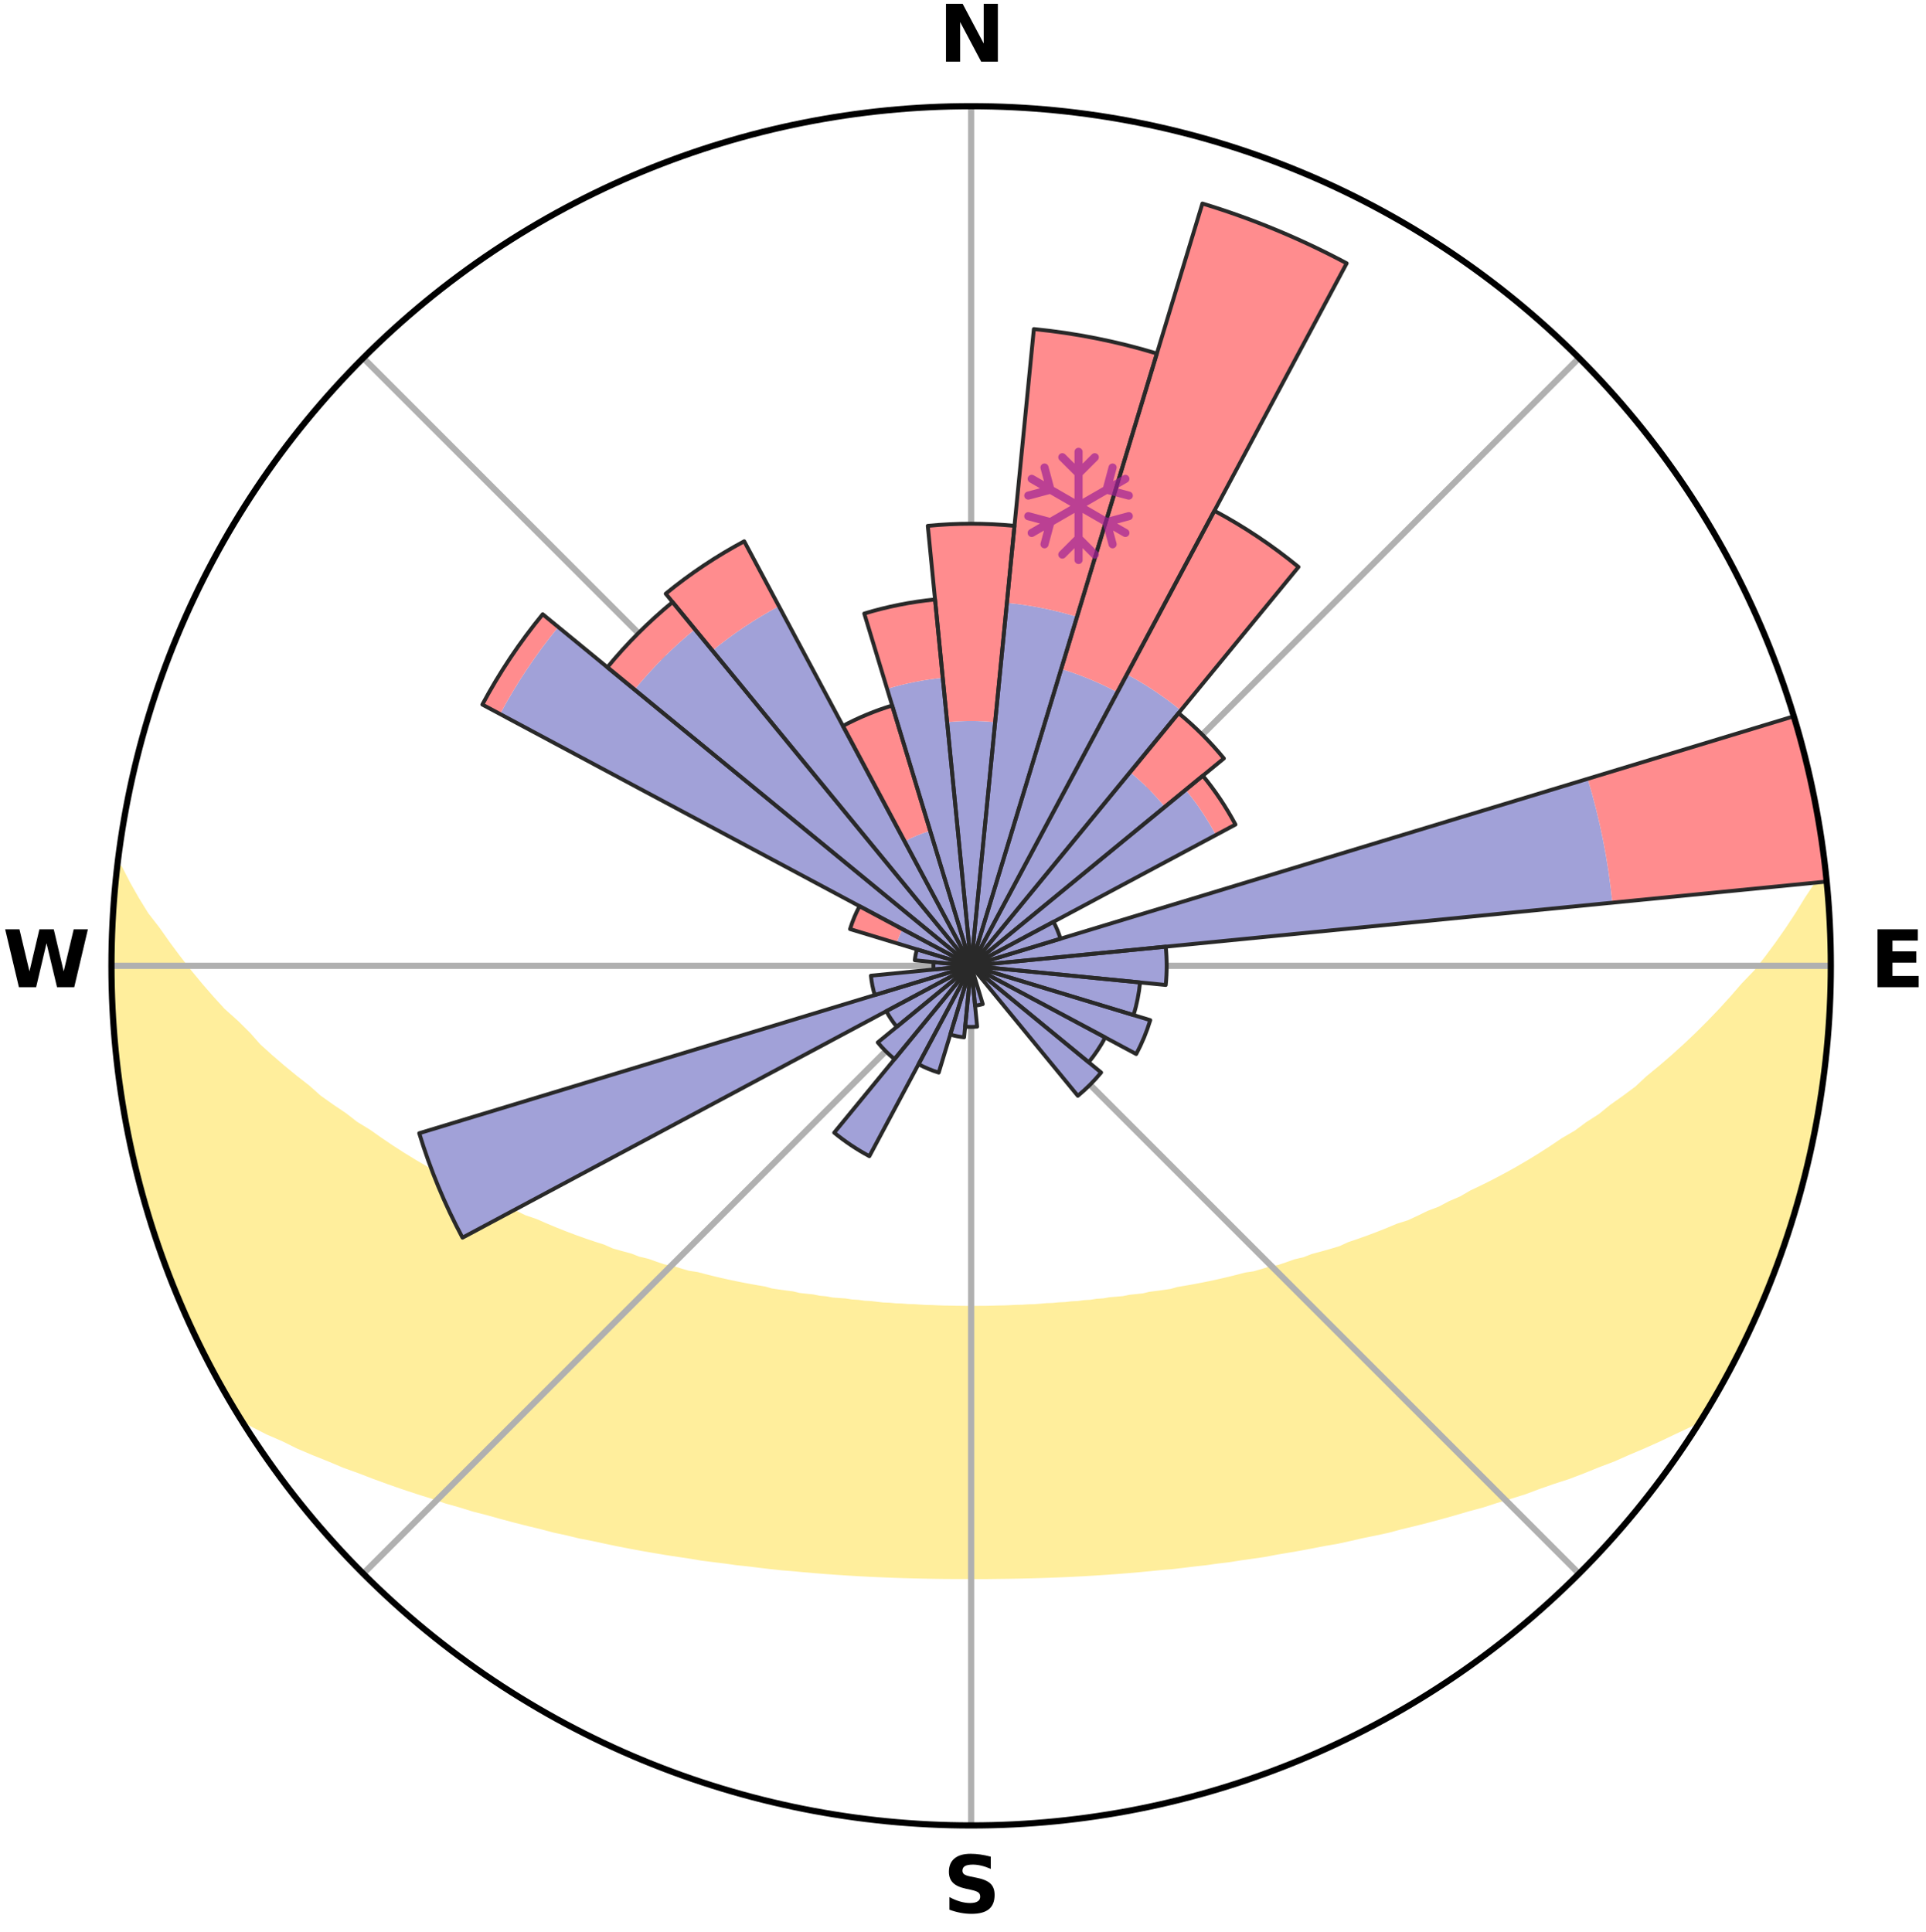 <?xml version="1.0" encoding="utf-8" standalone="no"?>
<!DOCTYPE svg PUBLIC "-//W3C//DTD SVG 1.1//EN"
  "http://www.w3.org/Graphics/SVG/1.1/DTD/svg11.dtd">
<svg xmlns:xlink="http://www.w3.org/1999/xlink" width="248.41pt" height="249.158pt" viewBox="0 0 248.41 249.158" xmlns="http://www.w3.org/2000/svg" version="1.1">
 <title>Ski Rose for Valdelinares</title>
 <defs>
  <style type="text/css">*{stroke-linejoin: round; stroke-linecap: butt}</style>
 </defs>
 <g id="figure_1">
  <g id="patch_1">
   <path d="M 0 249.158 
L 248.41 249.158 
L 248.41 0 
L 0 0 
z
" style="fill: #ffffff"/>
  </g>
  <g id="axes_1">
   <g id="patch_2">
    <path d="M 236.135 124.579 
C 236.135 110.018 233.267 95.599 227.695 82.147 
C 222.122 68.695 213.955 56.471 203.659 46.175 
C 193.363 35.879 181.139 27.711 167.687 22.139 
C 154.235 16.567 139.815 13.699 125.255 13.699 
C 110.694 13.699 96.275 16.567 82.823 22.139 
C 69.371 27.711 57.147 35.879 46.851 46.175 
C 36.555 56.471 28.387 68.695 22.815 82.147 
C 17.243 95.599 14.375 110.018 14.375 124.579 
C 14.375 139.14 17.243 153.559 22.815 167.011 
C 28.387 180.463 36.555 192.687 46.851 202.983 
C 57.147 213.279 69.371 221.447 82.823 227.019 
C 96.275 232.591 110.694 235.459 125.255 235.459 
C 139.815 235.459 154.235 232.591 167.687 227.019 
C 181.139 221.447 193.363 213.279 203.659 202.983 
C 213.955 192.687 222.122 180.463 227.695 167.011 
C 233.267 153.559 236.135 139.14 236.135 124.579 
M 125.255 124.579 
C 125.255 124.579 125.255 124.579 125.255 124.579 
C 125.255 124.579 125.255 124.579 125.255 124.579 
C 125.255 124.579 125.255 124.579 125.255 124.579 
C 125.255 124.579 125.255 124.579 125.255 124.579 
C 125.255 124.579 125.255 124.579 125.255 124.579 
C 125.255 124.579 125.255 124.579 125.255 124.579 
C 125.255 124.579 125.255 124.579 125.255 124.579 
C 125.255 124.579 125.255 124.579 125.255 124.579 
C 125.255 124.579 125.255 124.579 125.255 124.579 
C 125.255 124.579 125.255 124.579 125.255 124.579 
C 125.255 124.579 125.255 124.579 125.255 124.579 
C 125.255 124.579 125.255 124.579 125.255 124.579 
C 125.255 124.579 125.255 124.579 125.255 124.579 
C 125.255 124.579 125.255 124.579 125.255 124.579 
C 125.255 124.579 125.255 124.579 125.255 124.579 
C 125.255 124.579 125.255 124.579 125.255 124.579 
z
" style="fill: #ffffff"/>
   </g>
   <g id="PolyCollection_1">
    <defs>
     <path id="m871397b5f1" d="M 235.582 -135.202 
L 234.551 -135.103 
L 233.204 -133.075 
L 231.996 -131.108 
L 230.729 -129.184 
L 229.415 -127.307 
L 228.06 -125.476 
L 226.668 -123.694 
L 225.009 -121.967 
L 223.552 -120.287 
L 222.066 -118.658 
L 220.554 -117.079 
L 219.019 -115.551 
L 217.46 -114.074 
L 215.882 -112.648 
L 214.285 -111.273 
L 212.672 -109.95 
L 211.27 -108.637 
L 209.628 -107.413 
L 207.974 -106.241 
L 206.532 -105.066 
L 204.86 -103.992 
L 203.399 -102.908 
L 201.715 -101.931 
L 200.24 -100.936 
L 198.761 -99.984 
L 197.277 -99.075 
L 195.791 -98.207 
L 194.303 -97.38 
L 192.815 -96.595 
L 191.329 -95.849 
L 189.845 -95.143 
L 188.556 -94.386 
L 187.079 -93.755 
L 185.792 -93.066 
L 184.325 -92.507 
L 183.044 -91.884 
L 181.766 -91.292 
L 180.322 -90.834 
L 179.056 -90.304 
L 177.796 -89.803 
L 176.542 -89.33 
L 175.296 -88.885 
L 174.058 -88.467 
L 172.976 -87.962 
L 171.752 -87.593 
L 170.539 -87.25 
L 169.337 -86.929 
L 168.277 -86.516 
L 167.095 -86.24 
L 166.048 -85.868 
L 165.006 -85.515 
L 163.855 -85.299 
L 162.829 -84.984 
L 161.809 -84.687 
L 160.693 -84.523 
L 159.691 -84.259 
L 158.696 -84.011 
L 157.709 -83.778 
L 156.73 -83.56 
L 155.759 -83.355 
L 154.796 -83.164 
L 153.842 -82.985 
L 152.896 -82.818 
L 151.959 -82.662 
L 151.094 -82.413 
L 150.171 -82.28 
L 149.257 -82.156 
L 148.351 -82.041 
L 147.504 -81.838 
L 146.613 -81.741 
L 145.731 -81.651 
L 144.897 -81.479 
L 144.028 -81.404 
L 143.168 -81.334 
L 142.346 -81.19 
L 141.499 -81.132 
L 140.685 -81.004 
L 139.851 -80.957 
L 139.044 -80.845 
L 138.221 -80.806 
L 137.421 -80.709 
L 136.609 -80.677 
L 135.815 -80.594 
L 135.012 -80.568 
L 134.223 -80.497 
L 133.437 -80.434 
L 132.645 -80.416 
L 131.863 -80.365 
L 131.078 -80.35 
L 130.299 -80.309 
L 129.521 -80.276 
L 128.742 -80.266 
L 127.967 -80.243 
L 127.191 -80.225 
L 126.416 -80.221 
L 125.642 -80.213 
L 124.868 -80.214 
L 124.093 -80.223 
L 123.319 -80.231 
L 122.544 -80.25 
L 121.767 -80.259 
L 120.99 -80.288 
L 120.213 -80.323 
L 119.43 -80.337 
L 118.65 -80.384 
L 117.868 -80.437 
L 117.077 -80.457 
L 116.291 -80.522 
L 115.493 -80.546 
L 114.702 -80.623 
L 113.895 -80.653 
L 113.098 -80.743 
L 112.299 -80.841 
L 111.477 -80.882 
L 110.672 -80.995 
L 109.839 -81.045 
L 109.026 -81.174 
L 108.181 -81.234 
L 107.327 -81.298 
L 106.503 -81.452 
L 105.636 -81.529 
L 104.803 -81.702 
L 103.923 -81.793 
L 103.033 -81.892 
L 102.188 -82.096 
L 101.285 -82.212 
L 100.373 -82.338 
L 99.452 -82.472 
L 98.589 -82.722 
L 97.654 -82.879 
L 96.71 -83.047 
L 95.758 -83.227 
L 94.798 -83.419 
L 93.829 -83.624 
L 92.852 -83.843 
L 91.867 -84.077 
L 90.875 -84.325 
L 89.875 -84.59 
L 88.762 -84.754 
L 87.745 -85.052 
L 86.721 -85.367 
L 85.573 -85.584 
L 84.533 -85.936 
L 83.489 -86.308 
L 82.309 -86.584 
L 81.252 -86.997 
L 80.053 -87.317 
L 78.842 -87.661 
L 77.768 -88.141 
L 76.542 -88.533 
L 75.306 -88.951 
L 74.063 -89.396 
L 72.812 -89.868 
L 71.554 -90.368 
L 70.291 -90.897 
L 69.023 -91.456 
L 67.574 -91.945 
L 66.296 -92.567 
L 65.016 -93.22 
L 63.547 -93.813 
L 62.072 -94.443 
L 60.786 -95.199 
L 59.305 -95.903 
L 57.821 -96.647 
L 56.336 -97.431 
L 54.851 -98.256 
L 53.367 -99.122 
L 51.886 -100.03 
L 50.409 -100.98 
L 48.937 -101.973 
L 47.473 -103.008 
L 45.797 -104.03 
L 44.349 -105.155 
L 42.688 -106.275 
L 41.037 -107.445 
L 39.624 -108.708 
L 37.998 -109.977 
L 36.387 -111.298 
L 34.793 -112.67 
L 33.217 -114.093 
L 31.893 -115.589 
L 30.36 -117.111 
L 28.619 -118.669 
L 27.136 -120.295 
L 25.681 -121.972 
L 24.257 -123.698 
L 22.866 -125.473 
L 21.511 -127.296 
L 20.197 -129.166 
L 18.702 -131.096 
L 17.492 -133.06 
L 16.353 -135.065 
L 15.306 -137.106 
L 15.105 -137.129 
L 15.105 -137.129 
L 14.889 -135.206 
L 14.909 -133.263 
L 14.759 -131.337 
L 14.641 -129.409 
L 14.565 -127.478 
L 14.512 -125.545 
L 14.492 -123.612 
L 14.503 -121.679 
L 14.545 -119.745 
L 14.619 -117.812 
L 14.723 -115.88 
L 15.059 -113.968 
L 15.222 -112.042 
L 15.415 -110.118 
L 15.637 -108.197 
L 15.916 -106.282 
L 16.369 -104.398 
L 16.68 -102.489 
L 17.02 -100.584 
L 17.584 -98.73 
L 17.984 -96.837 
L 18.414 -94.949 
L 19.024 -93.112 
L 19.513 -91.239 
L 20.217 -89.434 
L 20.766 -87.578 
L 21.486 -85.781 
L 22.098 -83.944 
L 22.877 -82.173 
L 23.594 -80.376 
L 24.367 -78.602 
L 25.254 -76.881 
L 26.044 -75.114 
L 26.974 -73.417 
L 27.835 -71.685 
L 28.761 -69.985 
L 29.724 -68.307 
L 30.727 -66.652 
L 32.648 -65.582 
L 34.603 -64.578 
L 36.657 -63.688 
L 38.565 -62.744 
L 40.553 -61.903 
L 42.538 -61.108 
L 44.447 -60.302 
L 46.419 -59.592 
L 48.312 -58.864 
L 50.2 -58.176 
L 52.075 -57.522 
L 53.943 -56.906 
L 55.796 -56.322 
L 57.58 -55.713 
L 59.413 -55.196 
L 61.177 -54.65 
L 62.98 -54.19 
L 64.72 -53.701 
L 66.448 -53.241 
L 68.164 -52.806 
L 69.867 -52.397 
L 71.518 -51.958 
L 73.197 -51.597 
L 74.823 -51.2 
L 76.476 -50.883 
L 78.083 -50.535 
L 79.677 -50.202 
L 81.262 -49.894 
L 82.834 -49.601 
L 84.398 -49.33 
L 85.948 -49.071 
L 87.49 -48.834 
L 89.018 -48.607 
L 90.517 -48.353 
L 92.028 -48.162 
L 93.525 -47.977 
L 94.998 -47.768 
L 96.479 -47.615 
L 97.936 -47.433 
L 99.385 -47.263 
L 100.828 -47.107 
L 102.273 -46.992 
L 103.701 -46.858 
L 105.123 -46.735 
L 106.539 -46.623 
L 107.95 -46.521 
L 109.355 -46.429 
L 110.755 -46.346 
L 112.151 -46.273 
L 113.542 -46.209 
L 114.93 -46.152 
L 116.314 -46.105 
L 117.695 -46.065 
L 119.073 -46.033 
L 120.449 -46.008 
L 121.824 -45.989 
L 123.197 -45.982 
L 124.569 -45.98 
L 125.941 -45.977 
L 127.313 -45.977 
L 128.686 -45.994 
L 130.06 -46.01 
L 131.436 -46.034 
L 132.815 -46.065 
L 134.196 -46.105 
L 135.58 -46.152 
L 136.968 -46.207 
L 138.359 -46.271 
L 139.755 -46.344 
L 141.155 -46.426 
L 142.561 -46.518 
L 143.971 -46.619 
L 145.388 -46.731 
L 146.81 -46.853 
L 148.239 -46.987 
L 149.674 -47.132 
L 151.129 -47.25 
L 152.579 -47.419 
L 154.036 -47.601 
L 155.515 -47.76 
L 156.988 -47.969 
L 158.489 -48.147 
L 159.978 -48.386 
L 161.496 -48.598 
L 163.028 -48.819 
L 164.543 -49.107 
L 166.092 -49.367 
L 167.655 -49.637 
L 169.225 -49.933 
L 170.81 -50.24 
L 172.437 -50.517 
L 174.041 -50.871 
L 175.659 -51.24 
L 177.325 -51.579 
L 179.005 -51.94 
L 180.652 -52.384 
L 182.356 -52.793 
L 184.073 -53.227 
L 185.801 -53.688 
L 187.542 -54.177 
L 189.293 -54.693 
L 191.114 -55.178 
L 192.888 -55.756 
L 194.728 -56.308 
L 196.586 -56.889 
L 198.389 -57.564 
L 200.261 -58.219 
L 202.214 -58.85 
L 204.111 -59.575 
L 206.01 -60.344 
L 207.989 -61.095 
L 209.903 -61.943 
L 211.89 -62.783 
L 213.875 -63.672 
L 215.851 -64.615 
L 217.88 -65.57 
L 219.782 -66.653 
L 220.79 -68.305 
L 221.747 -69.986 
L 222.682 -71.681 
L 223.586 -73.391 
L 224.458 -75.118 
L 225.272 -76.873 
L 226.133 -78.606 
L 226.875 -80.393 
L 227.672 -82.157 
L 228.4 -83.949 
L 229.076 -85.762 
L 229.703 -87.592 
L 230.39 -89.401 
L 230.946 -91.255 
L 231.548 -93.094 
L 232.023 -94.97 
L 232.585 -96.821 
L 233.026 -98.705 
L 233.492 -100.583 
L 233.821 -102.491 
L 234.194 -104.388 
L 234.523 -106.294 
L 234.811 -108.206 
L 235.169 -110.109 
L 235.378 -112.032 
L 235.547 -113.959 
L 235.675 -115.889 
L 235.89 -117.812 
L 236.021 -119.743 
L 236.036 -121.678 
L 236.014 -123.612 
L 236.088 -125.546 
L 236.07 -127.481 
L 235.946 -129.412 
L 235.918 -131.347 
L 235.728 -133.273 
L 235.582 -135.202 
z
" style="stroke: #ffee9c"/>
    </defs>
    <g clip-path="url(#pe7064de81e)">
     <use xlink:href="#m871397b5f1" x="0" y="249.158" style="fill: #ffee9c; stroke: #ffee9c"/>
    </g>
   </g>
   <g id="matplotlib.axis_1">
    <g id="xtick_1">
     <g id="line2d_1">
      <path d="M 125.255 124.579 
L 125.255 13.699 
" clip-path="url(#pe7064de81e)" style="fill: none; stroke: #b0b0b0; stroke-width: 0.8; stroke-linecap: square"/>
     </g>
     <g id="text_1">
      <!-- N -->
      <g transform="translate(121.07 7.958) scale(0.1 -0.1)">
       <defs>
        <path id="DejaVuSans-Bold-4e" d="M 588 4666 
L 1931 4666 
L 3628 1466 
L 3628 4666 
L 4769 4666 
L 4769 0 
L 3425 0 
L 1728 3200 
L 1728 0 
L 588 0 
L 588 4666 
z
" transform="scale(0.016)"/>
       </defs>
       <use xlink:href="#DejaVuSans-Bold-4e"/>
      </g>
     </g>
    </g>
    <g id="xtick_2">
     <g id="line2d_2">
      <path d="M 125.255 124.579 
L 203.659 46.175 
" clip-path="url(#pe7064de81e)" style="fill: none; stroke: #b0b0b0; stroke-width: 0.8; stroke-linecap: square"/>
     </g>
    </g>
    <g id="xtick_3">
     <g id="line2d_3">
      <path d="M 125.255 124.579 
L 236.135 124.579 
" clip-path="url(#pe7064de81e)" style="fill: none; stroke: #b0b0b0; stroke-width: 0.8; stroke-linecap: square"/>
     </g>
     <g id="text_2">
      <!-- E -->
      <g transform="translate(241.219 127.338) scale(0.1 -0.1)">
       <defs>
        <path id="DejaVuSans-Bold-45" d="M 588 4666 
L 3834 4666 
L 3834 3756 
L 1791 3756 
L 1791 2888 
L 3713 2888 
L 3713 1978 
L 1791 1978 
L 1791 909 
L 3903 909 
L 3903 0 
L 588 0 
L 588 4666 
z
" transform="scale(0.016)"/>
       </defs>
       <use xlink:href="#DejaVuSans-Bold-45"/>
      </g>
     </g>
    </g>
    <g id="xtick_4">
     <g id="line2d_4">
      <path d="M 125.255 124.579 
L 203.659 202.983 
" clip-path="url(#pe7064de81e)" style="fill: none; stroke: #b0b0b0; stroke-width: 0.8; stroke-linecap: square"/>
     </g>
    </g>
    <g id="xtick_5">
     <g id="line2d_5">
      <path d="M 125.255 124.579 
L 125.255 235.459 
" clip-path="url(#pe7064de81e)" style="fill: none; stroke: #b0b0b0; stroke-width: 0.8; stroke-linecap: square"/>
     </g>
     <g id="text_3">
      <!-- S -->
      <g transform="translate(121.654 246.718) scale(0.1 -0.1)">
       <defs>
        <path id="DejaVuSans-Bold-53" d="M 3834 4519 
L 3834 3531 
Q 3450 3703 3084 3790 
Q 2719 3878 2394 3878 
Q 1963 3878 1756 3759 
Q 1550 3641 1550 3391 
Q 1550 3203 1689 3098 
Q 1828 2994 2194 2919 
L 2706 2816 
Q 3484 2659 3812 2340 
Q 4141 2022 4141 1434 
Q 4141 663 3683 286 
Q 3225 -91 2284 -91 
Q 1841 -91 1394 -6 
Q 947 78 500 244 
L 500 1259 
Q 947 1022 1364 901 
Q 1781 781 2169 781 
Q 2563 781 2772 912 
Q 2981 1044 2981 1288 
Q 2981 1506 2839 1625 
Q 2697 1744 2272 1838 
L 1806 1941 
Q 1106 2091 782 2419 
Q 459 2747 459 3303 
Q 459 4000 909 4375 
Q 1359 4750 2203 4750 
Q 2588 4750 2994 4692 
Q 3400 4634 3834 4519 
z
" transform="scale(0.016)"/>
       </defs>
       <use xlink:href="#DejaVuSans-Bold-53"/>
      </g>
     </g>
    </g>
    <g id="xtick_6">
     <g id="line2d_6">
      <path d="M 125.255 124.579 
L 46.851 202.983 
" clip-path="url(#pe7064de81e)" style="fill: none; stroke: #b0b0b0; stroke-width: 0.8; stroke-linecap: square"/>
     </g>
    </g>
    <g id="xtick_7">
     <g id="line2d_7">
      <path d="M 125.255 124.579 
L 14.375 124.579 
" clip-path="url(#pe7064de81e)" style="fill: none; stroke: #b0b0b0; stroke-width: 0.8; stroke-linecap: square"/>
     </g>
     <g id="text_4">
      <!-- W -->
      <g transform="translate(0.36 127.338) scale(0.1 -0.1)">
       <defs>
        <path id="DejaVuSans-Bold-57" d="M 191 4666 
L 1344 4666 
L 2150 1275 
L 2950 4666 
L 4109 4666 
L 4909 1275 
L 5716 4666 
L 6859 4666 
L 5759 0 
L 4372 0 
L 3525 3547 
L 2688 0 
L 1300 0 
L 191 4666 
z
" transform="scale(0.016)"/>
       </defs>
       <use xlink:href="#DejaVuSans-Bold-57"/>
      </g>
     </g>
    </g>
    <g id="xtick_8">
     <g id="line2d_8">
      <path d="M 125.255 124.579 
L 46.851 46.175 
" clip-path="url(#pe7064de81e)" style="fill: none; stroke: #b0b0b0; stroke-width: 0.8; stroke-linecap: square"/>
     </g>
    </g>
   </g>
   <g id="matplotlib.axis_2"/>
   <g id="patch_3">
    <path d="M 125.255 124.579 
C 125.255 124.579 125.255 124.579 125.255 124.579 
C 125.255 124.579 125.255 124.579 125.255 124.579 
L 125.255 124.579 
C 125.255 124.579 125.255 124.579 125.255 124.579 
C 125.255 124.579 125.255 124.579 125.255 124.579 
z
" clip-path="url(#pe7064de81e)" style="fill: #d9d9d9"/>
   </g>
   <g id="patch_4">
    <path d="M 125.255 124.579 
C 125.255 124.579 125.255 124.579 125.255 124.579 
C 125.255 124.579 125.255 124.579 125.255 124.579 
L 125.255 124.579 
C 125.255 124.579 125.255 124.579 125.255 124.579 
C 125.255 124.579 125.255 124.579 125.255 124.579 
z
" clip-path="url(#pe7064de81e)" style="fill: #d9d9d9"/>
   </g>
   <g id="patch_5">
    <path d="M 125.255 124.579 
C 125.255 124.579 125.255 124.579 125.255 124.579 
C 125.255 124.579 125.255 124.579 125.255 124.579 
L 125.255 124.579 
C 125.255 124.579 125.255 124.579 125.255 124.579 
C 125.255 124.579 125.255 124.579 125.255 124.579 
z
" clip-path="url(#pe7064de81e)" style="fill: #d9d9d9"/>
   </g>
   <g id="patch_6">
    <path d="M 125.255 124.579 
C 125.255 124.579 125.255 124.579 125.255 124.579 
C 125.255 124.579 125.255 124.579 125.255 124.579 
L 125.255 124.579 
C 125.255 124.579 125.255 124.579 125.255 124.579 
C 125.255 124.579 125.255 124.579 125.255 124.579 
z
" clip-path="url(#pe7064de81e)" style="fill: #d9d9d9"/>
   </g>
   <g id="patch_7">
    <path d="M 125.255 124.579 
C 125.255 124.579 125.255 124.579 125.255 124.579 
C 125.255 124.579 125.255 124.579 125.255 124.579 
L 125.255 124.579 
C 125.255 124.579 125.255 124.579 125.255 124.579 
C 125.255 124.579 125.255 124.579 125.255 124.579 
z
" clip-path="url(#pe7064de81e)" style="fill: #d9d9d9"/>
   </g>
   <g id="patch_8">
    <path d="M 125.255 124.579 
C 125.255 124.579 125.255 124.579 125.255 124.579 
C 125.255 124.579 125.255 124.579 125.255 124.579 
L 125.255 124.579 
C 125.255 124.579 125.255 124.579 125.255 124.579 
C 125.255 124.579 125.255 124.579 125.255 124.579 
z
" clip-path="url(#pe7064de81e)" style="fill: #d9d9d9"/>
   </g>
   <g id="patch_9">
    <path d="M 125.255 124.579 
C 125.255 124.579 125.255 124.579 125.255 124.579 
C 125.255 124.579 125.255 124.579 125.255 124.579 
L 125.255 124.579 
C 125.255 124.579 125.255 124.579 125.255 124.579 
C 125.255 124.579 125.255 124.579 125.255 124.579 
z
" clip-path="url(#pe7064de81e)" style="fill: #d9d9d9"/>
   </g>
   <g id="patch_10">
    <path d="M 125.255 124.579 
C 125.255 124.579 125.255 124.579 125.255 124.579 
C 125.255 124.579 125.255 124.579 125.255 124.579 
L 125.255 124.579 
C 125.255 124.579 125.255 124.579 125.255 124.579 
C 125.255 124.579 125.255 124.579 125.255 124.579 
z
" clip-path="url(#pe7064de81e)" style="fill: #d9d9d9"/>
   </g>
   <g id="patch_11">
    <path d="M 125.255 124.579 
C 125.255 124.579 125.255 124.579 125.255 124.579 
C 125.255 124.579 125.255 124.579 125.255 124.579 
L 125.255 124.579 
C 125.255 124.579 125.255 124.579 125.255 124.579 
C 125.255 124.579 125.255 124.579 125.255 124.579 
z
" clip-path="url(#pe7064de81e)" style="fill: #d9d9d9"/>
   </g>
   <g id="patch_12">
    <path d="M 125.255 124.579 
C 125.255 124.579 125.255 124.579 125.255 124.579 
C 125.255 124.579 125.255 124.579 125.255 124.579 
L 125.255 124.579 
C 125.255 124.579 125.255 124.579 125.255 124.579 
C 125.255 124.579 125.255 124.579 125.255 124.579 
z
" clip-path="url(#pe7064de81e)" style="fill: #d9d9d9"/>
   </g>
   <g id="patch_13">
    <path d="M 125.255 124.579 
C 125.255 124.579 125.255 124.579 125.255 124.579 
C 125.255 124.579 125.255 124.579 125.255 124.579 
L 125.255 124.579 
C 125.255 124.579 125.255 124.579 125.255 124.579 
C 125.255 124.579 125.255 124.579 125.255 124.579 
z
" clip-path="url(#pe7064de81e)" style="fill: #d9d9d9"/>
   </g>
   <g id="patch_14">
    <path d="M 125.255 124.579 
C 125.255 124.579 125.255 124.579 125.255 124.579 
C 125.255 124.579 125.255 124.579 125.255 124.579 
L 125.255 124.579 
C 125.255 124.579 125.255 124.579 125.255 124.579 
C 125.255 124.579 125.255 124.579 125.255 124.579 
z
" clip-path="url(#pe7064de81e)" style="fill: #d9d9d9"/>
   </g>
   <g id="patch_15">
    <path d="M 125.255 124.579 
C 125.255 124.579 125.255 124.579 125.255 124.579 
C 125.255 124.579 125.255 124.579 125.255 124.579 
L 125.255 124.579 
C 125.255 124.579 125.255 124.579 125.255 124.579 
C 125.255 124.579 125.255 124.579 125.255 124.579 
z
" clip-path="url(#pe7064de81e)" style="fill: #d9d9d9"/>
   </g>
   <g id="patch_16">
    <path d="M 125.255 124.579 
C 125.255 124.579 125.255 124.579 125.255 124.579 
C 125.255 124.579 125.255 124.579 125.255 124.579 
L 125.255 124.579 
C 125.255 124.579 125.255 124.579 125.255 124.579 
C 125.255 124.579 125.255 124.579 125.255 124.579 
z
" clip-path="url(#pe7064de81e)" style="fill: #d9d9d9"/>
   </g>
   <g id="patch_17">
    <path d="M 125.255 124.579 
C 125.255 124.579 125.255 124.579 125.255 124.579 
C 125.255 124.579 125.255 124.579 125.255 124.579 
L 125.255 124.579 
C 125.255 124.579 125.255 124.579 125.255 124.579 
C 125.255 124.579 125.255 124.579 125.255 124.579 
z
" clip-path="url(#pe7064de81e)" style="fill: #d9d9d9"/>
   </g>
   <g id="patch_18">
    <path d="M 125.255 124.579 
C 125.255 124.579 125.255 124.579 125.255 124.579 
C 125.255 124.579 125.255 124.579 125.255 124.579 
L 125.255 124.579 
C 125.255 124.579 125.255 124.579 125.255 124.579 
C 125.255 124.579 125.255 124.579 125.255 124.579 
z
" clip-path="url(#pe7064de81e)" style="fill: #d9d9d9"/>
   </g>
   <g id="patch_19">
    <path d="M 125.255 124.579 
C 125.255 124.579 125.255 124.579 125.255 124.579 
C 125.255 124.579 125.255 124.579 125.255 124.579 
L 125.255 124.579 
C 125.255 124.579 125.255 124.579 125.255 124.579 
C 125.255 124.579 125.255 124.579 125.255 124.579 
z
" clip-path="url(#pe7064de81e)" style="fill: #d9d9d9"/>
   </g>
   <g id="patch_20">
    <path d="M 125.255 124.579 
C 125.255 124.579 125.255 124.579 125.255 124.579 
C 125.255 124.579 125.255 124.579 125.255 124.579 
L 125.255 124.579 
C 125.255 124.579 125.255 124.579 125.255 124.579 
C 125.255 124.579 125.255 124.579 125.255 124.579 
z
" clip-path="url(#pe7064de81e)" style="fill: #d9d9d9"/>
   </g>
   <g id="patch_21">
    <path d="M 125.255 124.579 
C 125.255 124.579 125.255 124.579 125.255 124.579 
C 125.255 124.579 125.255 124.579 125.255 124.579 
L 125.255 124.579 
C 125.255 124.579 125.255 124.579 125.255 124.579 
C 125.255 124.579 125.255 124.579 125.255 124.579 
z
" clip-path="url(#pe7064de81e)" style="fill: #d9d9d9"/>
   </g>
   <g id="patch_22">
    <path d="M 125.255 124.579 
C 125.255 124.579 125.255 124.579 125.255 124.579 
C 125.255 124.579 125.255 124.579 125.255 124.579 
L 125.255 124.579 
C 125.255 124.579 125.255 124.579 125.255 124.579 
C 125.255 124.579 125.255 124.579 125.255 124.579 
z
" clip-path="url(#pe7064de81e)" style="fill: #d9d9d9"/>
   </g>
   <g id="patch_23">
    <path d="M 125.255 124.579 
C 125.255 124.579 125.255 124.579 125.255 124.579 
C 125.255 124.579 125.255 124.579 125.255 124.579 
L 125.255 124.579 
C 125.255 124.579 125.255 124.579 125.255 124.579 
C 125.255 124.579 125.255 124.579 125.255 124.579 
z
" clip-path="url(#pe7064de81e)" style="fill: #d9d9d9"/>
   </g>
   <g id="patch_24">
    <path d="M 125.255 124.579 
C 125.255 124.579 125.255 124.579 125.255 124.579 
C 125.255 124.579 125.255 124.579 125.255 124.579 
L 125.255 124.579 
C 125.255 124.579 125.255 124.579 125.255 124.579 
C 125.255 124.579 125.255 124.579 125.255 124.579 
z
" clip-path="url(#pe7064de81e)" style="fill: #d9d9d9"/>
   </g>
   <g id="patch_25">
    <path d="M 125.255 124.579 
C 125.255 124.579 125.255 124.579 125.255 124.579 
C 125.255 124.579 125.255 124.579 125.255 124.579 
L 125.255 124.579 
C 125.255 124.579 125.255 124.579 125.255 124.579 
C 125.255 124.579 125.255 124.579 125.255 124.579 
z
" clip-path="url(#pe7064de81e)" style="fill: #d9d9d9"/>
   </g>
   <g id="patch_26">
    <path d="M 125.255 124.579 
C 125.255 124.579 125.255 124.579 125.255 124.579 
C 125.255 124.579 125.255 124.579 125.255 124.579 
L 125.255 124.579 
C 125.255 124.579 125.255 124.579 125.255 124.579 
C 125.255 124.579 125.255 124.579 125.255 124.579 
z
" clip-path="url(#pe7064de81e)" style="fill: #d9d9d9"/>
   </g>
   <g id="patch_27">
    <path d="M 125.255 124.579 
C 125.255 124.579 125.255 124.579 125.255 124.579 
C 125.255 124.579 125.255 124.579 125.255 124.579 
L 125.255 124.579 
C 125.255 124.579 125.255 124.579 125.255 124.579 
C 125.255 124.579 125.255 124.579 125.255 124.579 
z
" clip-path="url(#pe7064de81e)" style="fill: #d9d9d9"/>
   </g>
   <g id="patch_28">
    <path d="M 125.255 124.579 
C 125.255 124.579 125.255 124.579 125.255 124.579 
C 125.255 124.579 125.255 124.579 125.255 124.579 
L 125.255 124.579 
C 125.255 124.579 125.255 124.579 125.255 124.579 
C 125.255 124.579 125.255 124.579 125.255 124.579 
z
" clip-path="url(#pe7064de81e)" style="fill: #d9d9d9"/>
   </g>
   <g id="patch_29">
    <path d="M 125.255 124.579 
C 125.255 124.579 125.255 124.579 125.255 124.579 
C 125.255 124.579 125.255 124.579 125.255 124.579 
L 125.255 124.579 
C 125.255 124.579 125.255 124.579 125.255 124.579 
C 125.255 124.579 125.255 124.579 125.255 124.579 
z
" clip-path="url(#pe7064de81e)" style="fill: #d9d9d9"/>
   </g>
   <g id="patch_30">
    <path d="M 125.255 124.579 
C 125.255 124.579 125.255 124.579 125.255 124.579 
C 125.255 124.579 125.255 124.579 125.255 124.579 
L 125.255 124.579 
C 125.255 124.579 125.255 124.579 125.255 124.579 
C 125.255 124.579 125.255 124.579 125.255 124.579 
z
" clip-path="url(#pe7064de81e)" style="fill: #d9d9d9"/>
   </g>
   <g id="patch_31">
    <path d="M 125.255 124.579 
C 125.255 124.579 125.255 124.579 125.255 124.579 
C 125.255 124.579 125.255 124.579 125.255 124.579 
L 125.255 124.579 
C 125.255 124.579 125.255 124.579 125.255 124.579 
C 125.255 124.579 125.255 124.579 125.255 124.579 
z
" clip-path="url(#pe7064de81e)" style="fill: #d9d9d9"/>
   </g>
   <g id="patch_32">
    <path d="M 125.255 124.579 
C 125.255 124.579 125.255 124.579 125.255 124.579 
C 125.255 124.579 125.255 124.579 125.255 124.579 
L 125.255 124.579 
C 125.255 124.579 125.255 124.579 125.255 124.579 
C 125.255 124.579 125.255 124.579 125.255 124.579 
z
" clip-path="url(#pe7064de81e)" style="fill: #d9d9d9"/>
   </g>
   <g id="patch_33">
    <path d="M 125.255 124.579 
C 125.255 124.579 125.255 124.579 125.255 124.579 
C 125.255 124.579 125.255 124.579 125.255 124.579 
L 125.255 124.579 
C 125.255 124.579 125.255 124.579 125.255 124.579 
C 125.255 124.579 125.255 124.579 125.255 124.579 
z
" clip-path="url(#pe7064de81e)" style="fill: #d9d9d9"/>
   </g>
   <g id="patch_34">
    <path d="M 125.255 124.579 
C 125.255 124.579 125.255 124.579 125.255 124.579 
C 125.255 124.579 125.255 124.579 125.255 124.579 
L 125.255 124.579 
C 125.255 124.579 125.255 124.579 125.255 124.579 
C 125.255 124.579 125.255 124.579 125.255 124.579 
z
" clip-path="url(#pe7064de81e)" style="fill: #d9d9d9"/>
   </g>
   <g id="patch_35">
    <path d="M 125.255 124.579 
C 125.255 124.579 125.255 124.579 125.255 124.579 
C 125.255 124.579 125.255 124.579 125.255 124.579 
L 128.35 93.153 
C 127.321 93.052 126.288 93.001 125.255 93.001 
C 124.221 93.001 123.188 93.052 122.16 93.153 
z
" clip-path="url(#pe7064de81e)" style="fill: #a1a1d8"/>
   </g>
   <g id="patch_36">
    <path d="M 125.255 124.579 
C 125.255 124.579 125.255 124.579 125.255 124.579 
C 125.255 124.579 125.255 124.579 125.255 124.579 
L 138.911 79.559 
C 137.438 79.112 135.943 78.738 134.433 78.437 
C 132.923 78.137 131.399 77.911 129.866 77.76 
z
" clip-path="url(#pe7064de81e)" style="fill: #a1a1d8"/>
   </g>
   <g id="patch_37">
    <path d="M 125.255 124.579 
C 125.255 124.579 125.255 124.579 125.255 124.579 
C 125.255 124.579 125.255 124.579 125.255 124.579 
L 144.115 89.294 
C 142.96 88.676 141.776 88.116 140.566 87.615 
C 139.356 87.114 138.122 86.672 136.869 86.292 
z
" clip-path="url(#pe7064de81e)" style="fill: #a1a1d8"/>
   </g>
   <g id="patch_38">
    <path d="M 125.255 124.579 
C 125.255 124.579 125.255 124.579 125.255 124.579 
C 125.255 124.579 125.255 124.579 125.255 124.579 
L 152.295 91.63 
C 151.217 90.745 150.095 89.914 148.935 89.139 
C 147.775 88.364 146.578 87.646 145.348 86.988 
z
" clip-path="url(#pe7064de81e)" style="fill: #a1a1d8"/>
   </g>
   <g id="patch_39">
    <path d="M 125.255 124.579 
C 125.255 124.579 125.255 124.579 125.255 124.579 
C 125.255 124.579 125.255 124.579 125.255 124.579 
L 150.238 104.076 
C 149.567 103.259 148.856 102.474 148.108 101.726 
C 147.36 100.978 146.575 100.267 145.758 99.596 
z
" clip-path="url(#pe7064de81e)" style="fill: #a1a1d8"/>
   </g>
   <g id="patch_40">
    <path d="M 125.255 124.579 
C 125.255 124.579 125.255 124.579 125.255 124.579 
C 125.255 124.579 125.255 124.579 125.255 124.579 
L 156.822 107.706 
C 156.27 106.673 155.667 105.667 155.017 104.693 
C 154.366 103.719 153.667 102.777 152.924 101.872 
z
" clip-path="url(#pe7064de81e)" style="fill: #a1a1d8"/>
   </g>
   <g id="patch_41">
    <path d="M 125.255 124.579 
C 125.255 124.579 125.255 124.579 125.255 124.579 
C 125.255 124.579 125.255 124.579 125.255 124.579 
L 136.777 121.084 
C 136.663 120.707 136.53 120.335 136.379 119.971 
C 136.229 119.607 136.06 119.251 135.874 118.903 
z
" clip-path="url(#pe7064de81e)" style="fill: #a1a1d8"/>
   </g>
   <g id="patch_42">
    <path d="M 125.255 124.579 
C 125.255 124.579 125.255 124.579 125.255 124.579 
C 125.255 124.579 125.255 124.579 125.255 124.579 
L 207.958 116.434 
C 207.691 113.727 207.292 111.034 206.761 108.366 
C 206.231 105.699 205.569 103.058 204.78 100.455 
z
" clip-path="url(#pe7064de81e)" style="fill: #a1a1d8"/>
   </g>
   <g id="patch_43">
    <path d="M 125.255 124.579 
C 125.255 124.579 125.255 124.579 125.255 124.579 
C 125.255 124.579 125.255 124.579 125.255 124.579 
L 150.356 127.051 
C 150.437 126.23 150.477 125.405 150.477 124.579 
C 150.477 123.753 150.437 122.928 150.356 122.107 
z
" clip-path="url(#pe7064de81e)" style="fill: #a1a1d8"/>
   </g>
   <g id="patch_44">
    <path d="M 125.255 124.579 
C 125.255 124.579 125.255 124.579 125.255 124.579 
C 125.255 124.579 125.255 124.579 125.255 124.579 
L 146.206 130.935 
C 146.414 130.249 146.588 129.553 146.728 128.85 
C 146.868 128.148 146.973 127.438 147.043 126.725 
z
" clip-path="url(#pe7064de81e)" style="fill: #a1a1d8"/>
   </g>
   <g id="patch_45">
    <path d="M 125.255 124.579 
C 125.255 124.579 125.255 124.579 125.255 124.579 
C 125.255 124.579 125.255 124.579 125.255 124.579 
L 146.548 135.96 
C 146.92 135.263 147.258 134.548 147.561 133.818 
C 147.863 133.088 148.129 132.344 148.359 131.588 
z
" clip-path="url(#pe7064de81e)" style="fill: #a1a1d8"/>
   </g>
   <g id="patch_46">
    <path d="M 125.255 124.579 
C 125.255 124.579 125.255 124.579 125.255 124.579 
C 125.255 124.579 125.255 124.579 125.255 124.579 
L 140.416 137.021 
C 140.823 136.525 141.206 136.009 141.562 135.475 
C 141.919 134.942 142.249 134.391 142.552 133.824 
z
" clip-path="url(#pe7064de81e)" style="fill: #a1a1d8"/>
   </g>
   <g id="patch_47">
    <path d="M 125.255 124.579 
C 125.255 124.579 125.255 124.579 125.255 124.579 
C 125.255 124.579 125.255 124.579 125.255 124.579 
L 139.015 141.346 
C 139.564 140.896 140.09 140.418 140.592 139.916 
C 141.094 139.414 141.571 138.888 142.022 138.339 
z
" clip-path="url(#pe7064de81e)" style="fill: #a1a1d8"/>
   </g>
   <g id="patch_48">
    <path d="M 125.255 124.579 
C 125.255 124.579 125.255 124.579 125.255 124.579 
C 125.255 124.579 125.255 124.579 125.255 124.579 
L 125.255 124.579 
C 125.255 124.579 125.255 124.579 125.255 124.579 
C 125.255 124.579 125.255 124.579 125.255 124.579 
z
" clip-path="url(#pe7064de81e)" style="fill: #a1a1d8"/>
   </g>
   <g id="patch_49">
    <path d="M 125.255 124.579 
C 125.255 124.579 125.255 124.579 125.255 124.579 
C 125.255 124.579 125.255 124.579 125.255 124.579 
L 125.255 124.579 
C 125.255 124.579 125.255 124.579 125.255 124.579 
C 125.255 124.579 125.255 124.579 125.255 124.579 
z
" clip-path="url(#pe7064de81e)" style="fill: #a1a1d8"/>
   </g>
   <g id="patch_50">
    <path d="M 125.255 124.579 
C 125.255 124.579 125.255 124.579 125.255 124.579 
C 125.255 124.579 125.255 124.579 125.255 124.579 
L 125.761 129.715 
C 125.929 129.698 126.096 129.673 126.262 129.64 
C 126.427 129.607 126.591 129.566 126.753 129.517 
z
" clip-path="url(#pe7064de81e)" style="fill: #a1a1d8"/>
   </g>
   <g id="patch_51">
    <path d="M 125.255 124.579 
C 125.255 124.579 125.255 124.579 125.255 124.579 
C 125.255 124.579 125.255 124.579 125.255 124.579 
L 124.482 132.424 
C 124.739 132.449 124.997 132.462 125.255 132.462 
C 125.513 132.462 125.771 132.449 126.027 132.424 
z
" clip-path="url(#pe7064de81e)" style="fill: #a1a1d8"/>
   </g>
   <g id="patch_52">
    <path d="M 125.255 124.579 
C 125.255 124.579 125.255 124.579 125.255 124.579 
C 125.255 124.579 125.255 124.579 125.255 124.579 
L 122.566 133.444 
C 122.856 133.532 123.15 133.605 123.448 133.664 
C 123.745 133.724 124.045 133.768 124.347 133.798 
z
" clip-path="url(#pe7064de81e)" style="fill: #a1a1d8"/>
   </g>
   <g id="patch_53">
    <path d="M 125.255 124.579 
C 125.255 124.579 125.255 124.579 125.255 124.579 
C 125.255 124.579 125.255 124.579 125.255 124.579 
L 118.471 137.272 
C 118.886 137.494 119.312 137.695 119.747 137.875 
C 120.183 138.056 120.626 138.214 121.077 138.351 
z
" clip-path="url(#pe7064de81e)" style="fill: #a1a1d8"/>
   </g>
   <g id="patch_54">
    <path d="M 125.255 124.579 
C 125.255 124.579 125.255 124.579 125.255 124.579 
C 125.255 124.579 125.255 124.579 125.255 124.579 
L 107.591 146.102 
C 108.296 146.68 109.028 147.223 109.786 147.73 
C 110.544 148.236 111.326 148.705 112.13 149.135 
z
" clip-path="url(#pe7064de81e)" style="fill: #a1a1d8"/>
   </g>
   <g id="patch_55">
    <path d="M 125.255 124.579 
C 125.255 124.579 125.255 124.579 125.255 124.579 
C 125.255 124.579 125.255 124.579 125.255 124.579 
L 113.214 134.461 
C 113.537 134.855 113.88 135.233 114.24 135.593 
C 114.601 135.954 114.979 136.297 115.373 136.62 
z
" clip-path="url(#pe7064de81e)" style="fill: #a1a1d8"/>
   </g>
   <g id="patch_56">
    <path d="M 125.255 124.579 
C 125.255 124.579 125.255 124.579 125.255 124.579 
C 125.255 124.579 125.255 124.579 125.255 124.579 
L 114.315 130.426 
C 114.507 130.784 114.716 131.133 114.941 131.47 
C 115.167 131.808 115.409 132.134 115.666 132.448 
z
" clip-path="url(#pe7064de81e)" style="fill: #a1a1d8"/>
   </g>
   <g id="patch_57">
    <path d="M 125.255 124.579 
C 125.255 124.579 125.255 124.579 125.255 124.579 
C 125.255 124.579 125.255 124.579 125.255 124.579 
L 54.072 146.172 
C 54.779 148.502 55.6 150.796 56.532 153.045 
C 57.463 155.295 58.505 157.497 59.653 159.644 
z
" clip-path="url(#pe7064de81e)" style="fill: #a1a1d8"/>
   </g>
   <g id="patch_58">
    <path d="M 125.255 124.579 
C 125.255 124.579 125.255 124.579 125.255 124.579 
C 125.255 124.579 125.255 124.579 125.255 124.579 
L 112.33 125.852 
C 112.372 126.275 112.435 126.696 112.517 127.113 
C 112.6 127.53 112.704 127.942 112.827 128.349 
z
" clip-path="url(#pe7064de81e)" style="fill: #a1a1d8"/>
   </g>
   <g id="patch_59">
    <path d="M 125.255 124.579 
C 125.255 124.579 125.255 124.579 125.255 124.579 
C 125.255 124.579 125.255 124.579 125.255 124.579 
L 120.413 124.102 
C 120.397 124.261 120.39 124.42 120.39 124.579 
C 120.39 124.738 120.397 124.897 120.413 125.056 
z
" clip-path="url(#pe7064de81e)" style="fill: #a1a1d8"/>
   </g>
   <g id="patch_60">
    <path d="M 125.255 124.579 
C 125.255 124.579 125.255 124.579 125.255 124.579 
C 125.255 124.579 125.255 124.579 125.255 124.579 
L 118.271 122.461 
C 118.202 122.689 118.144 122.921 118.097 123.155 
C 118.05 123.39 118.015 123.626 117.992 123.864 
z
" clip-path="url(#pe7064de81e)" style="fill: #a1a1d8"/>
   </g>
   <g id="patch_61">
    <path d="M 125.255 124.579 
C 125.255 124.579 125.255 124.579 125.255 124.579 
C 125.255 124.579 125.255 124.579 125.255 124.579 
L 116.409 119.851 
C 116.254 120.14 116.114 120.437 115.988 120.741 
C 115.863 121.044 115.752 121.353 115.657 121.667 
z
" clip-path="url(#pe7064de81e)" style="fill: #a1a1d8"/>
   </g>
   <g id="patch_62">
    <path d="M 125.255 124.579 
C 125.255 124.579 125.255 124.579 125.255 124.579 
C 125.255 124.579 125.255 124.579 125.255 124.579 
L 72 80.874 
C 70.57 82.617 69.226 84.43 67.973 86.305 
C 66.72 88.18 65.56 90.115 64.497 92.104 
z
" clip-path="url(#pe7064de81e)" style="fill: #a1a1d8"/>
   </g>
   <g id="patch_63">
    <path d="M 125.255 124.579 
C 125.255 124.579 125.255 124.579 125.255 124.579 
C 125.255 124.579 125.255 124.579 125.255 124.579 
L 89.626 81.165 
C 88.205 82.331 86.842 83.566 85.542 84.866 
C 84.242 86.166 83.007 87.529 81.841 88.95 
z
" clip-path="url(#pe7064de81e)" style="fill: #a1a1d8"/>
   </g>
   <g id="patch_64">
    <path d="M 125.255 124.579 
C 125.255 124.579 125.255 124.579 125.255 124.579 
C 125.255 124.579 125.255 124.579 125.255 124.579 
L 100.46 78.191 
C 98.942 79.003 97.464 79.889 96.033 80.845 
C 94.601 81.801 93.218 82.828 91.887 83.92 
z
" clip-path="url(#pe7064de81e)" style="fill: #a1a1d8"/>
   </g>
   <g id="patch_65">
    <path d="M 125.255 124.579 
C 125.255 124.579 125.255 124.579 125.255 124.579 
C 125.255 124.579 125.255 124.579 125.255 124.579 
L 119.97 107.159 
C 119.4 107.331 118.839 107.532 118.288 107.76 
C 117.738 107.988 117.199 108.243 116.673 108.524 
z
" clip-path="url(#pe7064de81e)" style="fill: #a1a1d8"/>
   </g>
   <g id="patch_66">
    <path d="M 125.255 124.579 
C 125.255 124.579 125.255 124.579 125.255 124.579 
C 125.255 124.579 125.255 124.579 125.255 124.579 
L 121.596 87.427 
C 120.38 87.547 119.17 87.726 117.972 87.965 
C 116.773 88.203 115.587 88.5 114.418 88.855 
z
" clip-path="url(#pe7064de81e)" style="fill: #a1a1d8"/>
   </g>
   <g id="patch_67">
    <path d="M 122.16 93.153 
C 123.188 93.052 124.221 93.001 125.255 93.001 
C 126.288 93.001 127.321 93.052 128.35 93.153 
L 130.844 67.828 
C 128.987 67.646 127.121 67.554 125.255 67.554 
C 123.388 67.554 121.523 67.646 119.665 67.828 
z
" clip-path="url(#pe7064de81e)" style="fill: #ff8c8e"/>
   </g>
   <g id="patch_68">
    <path d="M 129.866 77.76 
C 131.399 77.911 132.923 78.137 134.433 78.437 
C 135.943 78.738 137.438 79.112 138.911 79.559 
L 149.213 45.601 
C 146.627 44.817 144.005 44.16 141.356 43.633 
C 138.706 43.106 136.033 42.71 133.344 42.445 
z
" clip-path="url(#pe7064de81e)" style="fill: #ff8c8e"/>
   </g>
   <g id="patch_69">
    <path d="M 136.869 86.292 
C 138.122 86.672 139.356 87.114 140.566 87.615 
C 141.776 88.116 142.96 88.676 144.115 89.294 
L 173.691 33.962 
C 170.725 32.377 167.683 30.938 164.575 29.651 
C 161.468 28.364 158.3 27.23 155.081 26.254 
z
" clip-path="url(#pe7064de81e)" style="fill: #ff8c8e"/>
   </g>
   <g id="patch_70">
    <path d="M 145.348 86.988 
C 146.578 87.646 147.775 88.364 148.935 89.139 
C 150.095 89.914 151.217 90.745 152.295 91.63 
L 167.477 73.132 
C 165.793 71.75 164.042 70.451 162.231 69.241 
C 160.419 68.031 158.55 66.91 156.629 65.883 
z
" clip-path="url(#pe7064de81e)" style="fill: #ff8c8e"/>
   </g>
   <g id="patch_71">
    <path d="M 145.758 99.596 
C 146.575 100.267 147.36 100.978 148.108 101.726 
C 148.856 102.474 149.567 103.259 150.238 104.076 
L 157.853 97.827 
C 156.977 96.76 156.05 95.736 155.074 94.76 
C 154.098 93.784 153.074 92.857 152.007 91.981 
z
" clip-path="url(#pe7064de81e)" style="fill: #ff8c8e"/>
   </g>
   <g id="patch_72">
    <path d="M 152.924 101.872 
C 153.667 102.777 154.366 103.719 155.017 104.693 
C 155.667 105.667 156.27 106.673 156.822 107.706 
L 159.346 106.357 
C 158.75 105.241 158.099 104.155 157.396 103.103 
C 156.693 102.051 155.939 101.034 155.136 100.056 
z
" clip-path="url(#pe7064de81e)" style="fill: #ff8c8e"/>
   </g>
   <g id="patch_73">
    <path d="M 135.874 118.903 
C 136.06 119.251 136.229 119.607 136.379 119.971 
C 136.53 120.335 136.663 120.707 136.777 121.084 
L 136.777 121.084 
C 136.663 120.707 136.53 120.335 136.379 119.971 
C 136.229 119.607 136.06 119.251 135.874 118.903 
z
" clip-path="url(#pe7064de81e)" style="fill: #ff8c8e"/>
   </g>
   <g id="patch_74">
    <path d="M 204.78 100.455 
C 205.569 103.058 206.231 105.699 206.761 108.366 
C 207.292 111.034 207.691 113.727 207.958 116.434 
L 235.601 113.711 
C 235.245 110.099 234.712 106.507 234.004 102.947 
C 233.296 99.388 232.414 95.865 231.36 92.392 
z
" clip-path="url(#pe7064de81e)" style="fill: #ff8c8e"/>
   </g>
   <g id="patch_75">
    <path d="M 150.356 122.107 
C 150.437 122.928 150.477 123.753 150.477 124.579 
C 150.477 125.405 150.437 126.23 150.356 127.051 
L 150.356 127.051 
C 150.437 126.23 150.477 125.405 150.477 124.579 
C 150.477 123.753 150.437 122.928 150.356 122.107 
z
" clip-path="url(#pe7064de81e)" style="fill: #ff8c8e"/>
   </g>
   <g id="patch_76">
    <path d="M 147.043 126.725 
C 146.973 127.438 146.868 128.148 146.728 128.85 
C 146.588 129.553 146.414 130.249 146.206 130.935 
L 146.206 130.935 
C 146.414 130.249 146.588 129.553 146.728 128.85 
C 146.868 128.148 146.973 127.438 147.043 126.725 
z
" clip-path="url(#pe7064de81e)" style="fill: #ff8c8e"/>
   </g>
   <g id="patch_77">
    <path d="M 148.359 131.588 
C 148.129 132.344 147.863 133.088 147.561 133.818 
C 147.258 134.548 146.92 135.263 146.548 135.96 
L 146.548 135.96 
C 146.92 135.263 147.258 134.548 147.561 133.818 
C 147.863 133.088 148.129 132.344 148.359 131.588 
z
" clip-path="url(#pe7064de81e)" style="fill: #ff8c8e"/>
   </g>
   <g id="patch_78">
    <path d="M 142.552 133.824 
C 142.249 134.391 141.919 134.942 141.562 135.475 
C 141.206 136.009 140.823 136.525 140.416 137.021 
L 140.416 137.021 
C 140.823 136.525 141.206 136.009 141.562 135.475 
C 141.919 134.942 142.249 134.391 142.552 133.824 
z
" clip-path="url(#pe7064de81e)" style="fill: #ff8c8e"/>
   </g>
   <g id="patch_79">
    <path d="M 142.022 138.339 
C 141.571 138.888 141.094 139.414 140.592 139.916 
C 140.09 140.418 139.564 140.896 139.015 141.346 
L 139.015 141.346 
C 139.564 140.896 140.09 140.418 140.592 139.916 
C 141.094 139.414 141.571 138.888 142.022 138.339 
z
" clip-path="url(#pe7064de81e)" style="fill: #ff8c8e"/>
   </g>
   <g id="patch_80">
    <path d="M 125.255 124.579 
C 125.255 124.579 125.255 124.579 125.255 124.579 
C 125.255 124.579 125.255 124.579 125.255 124.579 
L 125.255 124.579 
C 125.255 124.579 125.255 124.579 125.255 124.579 
C 125.255 124.579 125.255 124.579 125.255 124.579 
z
" clip-path="url(#pe7064de81e)" style="fill: #ff8c8e"/>
   </g>
   <g id="patch_81">
    <path d="M 125.255 124.579 
C 125.255 124.579 125.255 124.579 125.255 124.579 
C 125.255 124.579 125.255 124.579 125.255 124.579 
L 125.255 124.579 
C 125.255 124.579 125.255 124.579 125.255 124.579 
C 125.255 124.579 125.255 124.579 125.255 124.579 
z
" clip-path="url(#pe7064de81e)" style="fill: #ff8c8e"/>
   </g>
   <g id="patch_82">
    <path d="M 126.753 129.517 
C 126.591 129.566 126.427 129.607 126.262 129.64 
C 126.096 129.673 125.929 129.698 125.761 129.715 
L 125.761 129.715 
C 125.929 129.698 126.096 129.673 126.262 129.64 
C 126.427 129.607 126.591 129.566 126.753 129.517 
z
" clip-path="url(#pe7064de81e)" style="fill: #ff8c8e"/>
   </g>
   <g id="patch_83">
    <path d="M 126.027 132.424 
C 125.771 132.449 125.513 132.462 125.255 132.462 
C 124.997 132.462 124.739 132.449 124.482 132.424 
L 124.482 132.424 
C 124.739 132.449 124.997 132.462 125.255 132.462 
C 125.513 132.462 125.771 132.449 126.027 132.424 
z
" clip-path="url(#pe7064de81e)" style="fill: #ff8c8e"/>
   </g>
   <g id="patch_84">
    <path d="M 124.347 133.798 
C 124.045 133.768 123.745 133.724 123.448 133.664 
C 123.15 133.605 122.856 133.532 122.566 133.444 
L 122.566 133.444 
C 122.856 133.532 123.15 133.605 123.448 133.664 
C 123.745 133.724 124.045 133.768 124.347 133.798 
z
" clip-path="url(#pe7064de81e)" style="fill: #ff8c8e"/>
   </g>
   <g id="patch_85">
    <path d="M 121.077 138.351 
C 120.626 138.214 120.183 138.056 119.747 137.875 
C 119.312 137.695 118.886 137.494 118.471 137.272 
L 118.471 137.272 
C 118.886 137.494 119.312 137.695 119.747 137.875 
C 120.183 138.056 120.626 138.214 121.077 138.351 
z
" clip-path="url(#pe7064de81e)" style="fill: #ff8c8e"/>
   </g>
   <g id="patch_86">
    <path d="M 112.13 149.135 
C 111.326 148.705 110.544 148.236 109.786 147.73 
C 109.028 147.223 108.296 146.68 107.591 146.102 
L 107.591 146.102 
C 108.296 146.68 109.028 147.223 109.786 147.73 
C 110.544 148.236 111.326 148.705 112.13 149.135 
z
" clip-path="url(#pe7064de81e)" style="fill: #ff8c8e"/>
   </g>
   <g id="patch_87">
    <path d="M 115.373 136.62 
C 114.979 136.297 114.601 135.954 114.24 135.593 
C 113.88 135.233 113.537 134.855 113.214 134.461 
L 113.214 134.461 
C 113.537 134.855 113.88 135.233 114.24 135.593 
C 114.601 135.954 114.979 136.297 115.373 136.62 
z
" clip-path="url(#pe7064de81e)" style="fill: #ff8c8e"/>
   </g>
   <g id="patch_88">
    <path d="M 115.666 132.448 
C 115.409 132.134 115.167 131.808 114.941 131.47 
C 114.716 131.133 114.507 130.784 114.315 130.426 
L 114.315 130.426 
C 114.507 130.784 114.716 131.133 114.941 131.47 
C 115.167 131.808 115.409 132.134 115.666 132.448 
z
" clip-path="url(#pe7064de81e)" style="fill: #ff8c8e"/>
   </g>
   <g id="patch_89">
    <path d="M 59.653 159.644 
C 58.505 157.497 57.463 155.295 56.532 153.045 
C 55.6 150.796 54.779 148.502 54.072 146.172 
L 54.072 146.172 
C 54.779 148.502 55.6 150.796 56.532 153.045 
C 57.463 155.295 58.505 157.497 59.653 159.644 
z
" clip-path="url(#pe7064de81e)" style="fill: #ff8c8e"/>
   </g>
   <g id="patch_90">
    <path d="M 112.827 128.349 
C 112.704 127.942 112.6 127.53 112.517 127.113 
C 112.435 126.696 112.372 126.275 112.33 125.852 
L 112.33 125.852 
C 112.372 126.275 112.435 126.696 112.517 127.113 
C 112.6 127.53 112.704 127.942 112.827 128.349 
z
" clip-path="url(#pe7064de81e)" style="fill: #ff8c8e"/>
   </g>
   <g id="patch_91">
    <path d="M 120.413 125.056 
C 120.397 124.897 120.39 124.738 120.39 124.579 
C 120.39 124.42 120.397 124.261 120.413 124.102 
L 120.413 124.102 
C 120.397 124.261 120.39 124.42 120.39 124.579 
C 120.39 124.738 120.397 124.897 120.413 125.056 
z
" clip-path="url(#pe7064de81e)" style="fill: #ff8c8e"/>
   </g>
   <g id="patch_92">
    <path d="M 117.992 123.864 
C 118.015 123.626 118.05 123.39 118.097 123.155 
C 118.144 122.921 118.202 122.689 118.271 122.461 
L 118.271 122.461 
C 118.202 122.689 118.144 122.921 118.097 123.155 
C 118.05 123.39 118.015 123.626 117.992 123.864 
z
" clip-path="url(#pe7064de81e)" style="fill: #ff8c8e"/>
   </g>
   <g id="patch_93">
    <path d="M 115.657 121.667 
C 115.752 121.353 115.863 121.044 115.988 120.741 
C 116.114 120.437 116.254 120.14 116.409 119.851 
L 110.863 116.886 
C 110.611 117.357 110.383 117.841 110.178 118.334 
C 109.974 118.828 109.794 119.331 109.639 119.842 
z
" clip-path="url(#pe7064de81e)" style="fill: #ff8c8e"/>
   </g>
   <g id="patch_94">
    <path d="M 64.497 92.104 
C 65.56 90.115 66.72 88.18 67.973 86.305 
C 69.226 84.43 70.57 82.617 72 80.874 
L 69.996 79.23 
C 68.512 81.038 67.117 82.919 65.817 84.864 
C 64.517 86.81 63.314 88.818 62.211 90.881 
z
" clip-path="url(#pe7064de81e)" style="fill: #ff8c8e"/>
   </g>
   <g id="patch_95">
    <path d="M 81.841 88.95 
C 83.007 87.529 84.242 86.166 85.542 84.866 
C 86.842 83.566 88.205 82.331 89.626 81.165 
L 86.75 77.661 
C 85.215 78.922 83.742 80.257 82.337 81.661 
C 80.932 83.066 79.597 84.539 78.337 86.075 
z
" clip-path="url(#pe7064de81e)" style="fill: #ff8c8e"/>
   </g>
   <g id="patch_96">
    <path d="M 91.887 83.92 
C 93.218 82.828 94.601 81.801 96.033 80.845 
C 97.464 79.889 98.942 79.003 100.46 78.191 
L 95.985 69.818 
C 94.192 70.776 92.448 71.822 90.758 72.951 
C 89.068 74.08 87.435 75.291 85.864 76.581 
z
" clip-path="url(#pe7064de81e)" style="fill: #ff8c8e"/>
   </g>
   <g id="patch_97">
    <path d="M 116.673 108.524 
C 117.199 108.243 117.738 107.988 118.288 107.76 
C 118.839 107.532 119.4 107.331 119.97 107.159 
L 115.07 91.005 
C 113.971 91.339 112.89 91.726 111.829 92.165 
C 110.768 92.605 109.729 93.096 108.716 93.637 
z
" clip-path="url(#pe7064de81e)" style="fill: #ff8c8e"/>
   </g>
   <g id="patch_98">
    <path d="M 114.418 88.855 
C 115.587 88.5 116.773 88.203 117.972 87.965 
C 119.17 87.726 120.38 87.547 121.596 87.427 
L 120.601 77.324 
C 119.054 77.476 117.516 77.704 115.991 78.008 
C 114.467 78.311 112.958 78.689 111.471 79.14 
z
" clip-path="url(#pe7064de81e)" style="fill: #ff8c8e"/>
   </g>
   <g id="patch_99">
    <path d="M 119.665 67.828 
C 121.523 67.646 123.388 67.554 125.255 67.554 
C 127.121 67.554 128.987 67.646 130.844 67.828 
L 130.844 67.828 
C 128.987 67.646 127.121 67.554 125.255 67.554 
C 123.388 67.554 121.523 67.646 119.665 67.828 
z
" clip-path="url(#pe7064de81e)" style="fill: #828282"/>
   </g>
   <g id="patch_100">
    <path d="M 133.344 42.445 
C 136.033 42.71 138.706 43.106 141.356 43.633 
C 144.005 44.16 146.627 44.817 149.213 45.601 
L 149.213 45.601 
C 146.627 44.817 144.005 44.16 141.356 43.633 
C 138.706 43.106 136.033 42.71 133.344 42.445 
z
" clip-path="url(#pe7064de81e)" style="fill: #828282"/>
   </g>
   <g id="patch_101">
    <path d="M 155.081 26.254 
C 158.3 27.23 161.468 28.364 164.575 29.651 
C 167.683 30.938 170.725 32.377 173.691 33.962 
L 173.691 33.962 
C 170.725 32.377 167.683 30.938 164.575 29.651 
C 161.468 28.364 158.3 27.23 155.081 26.254 
z
" clip-path="url(#pe7064de81e)" style="fill: #828282"/>
   </g>
   <g id="patch_102">
    <path d="M 156.629 65.883 
C 158.55 66.91 160.419 68.031 162.231 69.241 
C 164.042 70.451 165.793 71.75 167.477 73.132 
L 167.477 73.132 
C 165.793 71.75 164.042 70.451 162.231 69.241 
C 160.419 68.031 158.55 66.91 156.629 65.883 
z
" clip-path="url(#pe7064de81e)" style="fill: #828282"/>
   </g>
   <g id="patch_103">
    <path d="M 152.007 91.981 
C 153.074 92.857 154.098 93.784 155.074 94.76 
C 156.05 95.736 156.977 96.76 157.853 97.827 
L 157.853 97.827 
C 156.977 96.76 156.05 95.736 155.074 94.76 
C 154.098 93.784 153.074 92.857 152.007 91.981 
z
" clip-path="url(#pe7064de81e)" style="fill: #828282"/>
   </g>
   <g id="patch_104">
    <path d="M 155.136 100.056 
C 155.939 101.034 156.693 102.051 157.396 103.103 
C 158.099 104.155 158.75 105.241 159.346 106.357 
L 159.346 106.357 
C 158.75 105.241 158.099 104.155 157.396 103.103 
C 156.693 102.051 155.939 101.034 155.136 100.056 
z
" clip-path="url(#pe7064de81e)" style="fill: #828282"/>
   </g>
   <g id="patch_105">
    <path d="M 135.874 118.903 
C 136.06 119.251 136.229 119.607 136.379 119.971 
C 136.53 120.335 136.663 120.707 136.777 121.084 
L 136.777 121.084 
C 136.663 120.707 136.53 120.335 136.379 119.971 
C 136.229 119.607 136.06 119.251 135.874 118.903 
z
" clip-path="url(#pe7064de81e)" style="fill: #828282"/>
   </g>
   <g id="patch_106">
    <path d="M 231.36 92.392 
C 232.414 95.865 233.296 99.388 234.004 102.947 
C 234.712 106.507 235.245 110.099 235.601 113.711 
L 235.601 113.711 
C 235.245 110.099 234.712 106.507 234.004 102.947 
C 233.296 99.388 232.414 95.865 231.36 92.392 
z
" clip-path="url(#pe7064de81e)" style="fill: #828282"/>
   </g>
   <g id="patch_107">
    <path d="M 150.356 122.107 
C 150.437 122.928 150.477 123.753 150.477 124.579 
C 150.477 125.405 150.437 126.23 150.356 127.051 
L 150.356 127.051 
C 150.437 126.23 150.477 125.405 150.477 124.579 
C 150.477 123.753 150.437 122.928 150.356 122.107 
z
" clip-path="url(#pe7064de81e)" style="fill: #828282"/>
   </g>
   <g id="patch_108">
    <path d="M 147.043 126.725 
C 146.973 127.438 146.868 128.148 146.728 128.85 
C 146.588 129.553 146.414 130.249 146.206 130.935 
L 146.206 130.935 
C 146.414 130.249 146.588 129.553 146.728 128.85 
C 146.868 128.148 146.973 127.438 147.043 126.725 
z
" clip-path="url(#pe7064de81e)" style="fill: #828282"/>
   </g>
   <g id="patch_109">
    <path d="M 148.359 131.588 
C 148.129 132.344 147.863 133.088 147.561 133.818 
C 147.258 134.548 146.92 135.263 146.548 135.96 
L 146.548 135.96 
C 146.92 135.263 147.258 134.548 147.561 133.818 
C 147.863 133.088 148.129 132.344 148.359 131.588 
z
" clip-path="url(#pe7064de81e)" style="fill: #828282"/>
   </g>
   <g id="patch_110">
    <path d="M 142.552 133.824 
C 142.249 134.391 141.919 134.942 141.562 135.475 
C 141.206 136.009 140.823 136.525 140.416 137.021 
L 140.416 137.021 
C 140.823 136.525 141.206 136.009 141.562 135.475 
C 141.919 134.942 142.249 134.391 142.552 133.824 
z
" clip-path="url(#pe7064de81e)" style="fill: #828282"/>
   </g>
   <g id="patch_111">
    <path d="M 142.022 138.339 
C 141.571 138.888 141.094 139.414 140.592 139.916 
C 140.09 140.418 139.564 140.896 139.015 141.346 
L 139.015 141.346 
C 139.564 140.896 140.09 140.418 140.592 139.916 
C 141.094 139.414 141.571 138.888 142.022 138.339 
z
" clip-path="url(#pe7064de81e)" style="fill: #828282"/>
   </g>
   <g id="patch_112">
    <path d="M 125.255 124.579 
C 125.255 124.579 125.255 124.579 125.255 124.579 
C 125.255 124.579 125.255 124.579 125.255 124.579 
L 125.255 124.579 
C 125.255 124.579 125.255 124.579 125.255 124.579 
C 125.255 124.579 125.255 124.579 125.255 124.579 
z
" clip-path="url(#pe7064de81e)" style="fill: #828282"/>
   </g>
   <g id="patch_113">
    <path d="M 125.255 124.579 
C 125.255 124.579 125.255 124.579 125.255 124.579 
C 125.255 124.579 125.255 124.579 125.255 124.579 
L 125.255 124.579 
C 125.255 124.579 125.255 124.579 125.255 124.579 
C 125.255 124.579 125.255 124.579 125.255 124.579 
z
" clip-path="url(#pe7064de81e)" style="fill: #828282"/>
   </g>
   <g id="patch_114">
    <path d="M 126.753 129.517 
C 126.591 129.566 126.427 129.607 126.262 129.64 
C 126.096 129.673 125.929 129.698 125.761 129.715 
L 125.761 129.715 
C 125.929 129.698 126.096 129.673 126.262 129.64 
C 126.427 129.607 126.591 129.566 126.753 129.517 
z
" clip-path="url(#pe7064de81e)" style="fill: #828282"/>
   </g>
   <g id="patch_115">
    <path d="M 126.027 132.424 
C 125.771 132.449 125.513 132.462 125.255 132.462 
C 124.997 132.462 124.739 132.449 124.482 132.424 
L 124.482 132.424 
C 124.739 132.449 124.997 132.462 125.255 132.462 
C 125.513 132.462 125.771 132.449 126.027 132.424 
z
" clip-path="url(#pe7064de81e)" style="fill: #828282"/>
   </g>
   <g id="patch_116">
    <path d="M 124.347 133.798 
C 124.045 133.768 123.745 133.724 123.448 133.664 
C 123.15 133.605 122.856 133.532 122.566 133.444 
L 122.566 133.444 
C 122.856 133.532 123.15 133.605 123.448 133.664 
C 123.745 133.724 124.045 133.768 124.347 133.798 
z
" clip-path="url(#pe7064de81e)" style="fill: #828282"/>
   </g>
   <g id="patch_117">
    <path d="M 121.077 138.351 
C 120.626 138.214 120.183 138.056 119.747 137.875 
C 119.312 137.695 118.886 137.494 118.471 137.272 
L 118.471 137.272 
C 118.886 137.494 119.312 137.695 119.747 137.875 
C 120.183 138.056 120.626 138.214 121.077 138.351 
z
" clip-path="url(#pe7064de81e)" style="fill: #828282"/>
   </g>
   <g id="patch_118">
    <path d="M 112.13 149.135 
C 111.326 148.705 110.544 148.236 109.786 147.73 
C 109.028 147.223 108.296 146.68 107.591 146.102 
L 107.591 146.102 
C 108.296 146.68 109.028 147.223 109.786 147.73 
C 110.544 148.236 111.326 148.705 112.13 149.135 
z
" clip-path="url(#pe7064de81e)" style="fill: #828282"/>
   </g>
   <g id="patch_119">
    <path d="M 115.373 136.62 
C 114.979 136.297 114.601 135.954 114.24 135.593 
C 113.88 135.233 113.537 134.855 113.214 134.461 
L 113.214 134.461 
C 113.537 134.855 113.88 135.233 114.24 135.593 
C 114.601 135.954 114.979 136.297 115.373 136.62 
z
" clip-path="url(#pe7064de81e)" style="fill: #828282"/>
   </g>
   <g id="patch_120">
    <path d="M 115.666 132.448 
C 115.409 132.134 115.167 131.808 114.941 131.47 
C 114.716 131.133 114.507 130.784 114.315 130.426 
L 114.315 130.426 
C 114.507 130.784 114.716 131.133 114.941 131.47 
C 115.167 131.808 115.409 132.134 115.666 132.448 
z
" clip-path="url(#pe7064de81e)" style="fill: #828282"/>
   </g>
   <g id="patch_121">
    <path d="M 59.653 159.644 
C 58.505 157.497 57.463 155.295 56.532 153.045 
C 55.6 150.796 54.779 148.502 54.072 146.172 
L 54.072 146.172 
C 54.779 148.502 55.6 150.796 56.532 153.045 
C 57.463 155.295 58.505 157.497 59.653 159.644 
z
" clip-path="url(#pe7064de81e)" style="fill: #828282"/>
   </g>
   <g id="patch_122">
    <path d="M 112.827 128.349 
C 112.704 127.942 112.6 127.53 112.517 127.113 
C 112.435 126.696 112.372 126.275 112.33 125.852 
L 112.33 125.852 
C 112.372 126.275 112.435 126.696 112.517 127.113 
C 112.6 127.53 112.704 127.942 112.827 128.349 
z
" clip-path="url(#pe7064de81e)" style="fill: #828282"/>
   </g>
   <g id="patch_123">
    <path d="M 120.413 125.056 
C 120.397 124.897 120.39 124.738 120.39 124.579 
C 120.39 124.42 120.397 124.261 120.413 124.102 
L 120.413 124.102 
C 120.397 124.261 120.39 124.42 120.39 124.579 
C 120.39 124.738 120.397 124.897 120.413 125.056 
z
" clip-path="url(#pe7064de81e)" style="fill: #828282"/>
   </g>
   <g id="patch_124">
    <path d="M 117.992 123.864 
C 118.015 123.626 118.05 123.39 118.097 123.155 
C 118.144 122.921 118.202 122.689 118.271 122.461 
L 118.271 122.461 
C 118.202 122.689 118.144 122.921 118.097 123.155 
C 118.05 123.39 118.015 123.626 117.992 123.864 
z
" clip-path="url(#pe7064de81e)" style="fill: #828282"/>
   </g>
   <g id="patch_125">
    <path d="M 109.639 119.842 
C 109.794 119.331 109.974 118.828 110.178 118.334 
C 110.383 117.841 110.611 117.357 110.863 116.886 
L 110.863 116.886 
C 110.611 117.357 110.383 117.841 110.178 118.334 
C 109.974 118.828 109.794 119.331 109.639 119.842 
z
" clip-path="url(#pe7064de81e)" style="fill: #828282"/>
   </g>
   <g id="patch_126">
    <path d="M 62.211 90.881 
C 63.314 88.818 64.517 86.81 65.817 84.864 
C 67.117 82.919 68.512 81.038 69.996 79.23 
L 69.996 79.23 
C 68.512 81.038 67.117 82.919 65.817 84.864 
C 64.517 86.81 63.314 88.818 62.211 90.881 
z
" clip-path="url(#pe7064de81e)" style="fill: #828282"/>
   </g>
   <g id="patch_127">
    <path d="M 78.337 86.075 
C 79.597 84.539 80.932 83.066 82.337 81.661 
C 83.742 80.257 85.215 78.922 86.75 77.661 
L 86.75 77.661 
C 85.215 78.922 83.742 80.257 82.337 81.661 
C 80.932 83.066 79.597 84.539 78.337 86.075 
z
" clip-path="url(#pe7064de81e)" style="fill: #828282"/>
   </g>
   <g id="patch_128">
    <path d="M 85.864 76.581 
C 87.435 75.291 89.068 74.08 90.758 72.951 
C 92.448 71.822 94.192 70.776 95.985 69.818 
L 95.985 69.818 
C 94.192 70.776 92.448 71.822 90.758 72.951 
C 89.068 74.08 87.435 75.291 85.864 76.581 
z
" clip-path="url(#pe7064de81e)" style="fill: #828282"/>
   </g>
   <g id="patch_129">
    <path d="M 108.716 93.637 
C 109.729 93.096 110.768 92.605 111.829 92.165 
C 112.89 91.726 113.971 91.339 115.07 91.005 
L 115.07 91.005 
C 113.971 91.339 112.89 91.726 111.829 92.165 
C 110.768 92.605 109.729 93.096 108.716 93.637 
z
" clip-path="url(#pe7064de81e)" style="fill: #828282"/>
   </g>
   <g id="patch_130">
    <path d="M 111.471 79.14 
C 112.958 78.689 114.467 78.311 115.991 78.008 
C 117.516 77.704 119.054 77.476 120.601 77.324 
L 120.601 77.324 
C 119.054 77.476 117.516 77.704 115.991 78.008 
C 114.467 78.311 112.958 78.689 111.471 79.14 
z
" clip-path="url(#pe7064de81e)" style="fill: #828282"/>
   </g>
   <g id="patch_131">
    <path d="M 125.255 124.579 
C 125.255 124.579 125.255 124.579 125.255 124.579 
C 125.255 124.579 125.255 124.579 125.255 124.579 
L 130.844 67.828 
C 128.987 67.646 127.121 67.554 125.255 67.554 
C 123.388 67.554 121.523 67.646 119.665 67.828 
L 125.255 124.579 
z
" clip-path="url(#pe7064de81e)" style="fill: none; stroke: #292929; stroke-width: 0.5; stroke-linejoin: miter"/>
   </g>
   <g id="patch_132">
    <path d="M 125.255 124.579 
C 125.255 124.579 125.255 124.579 125.255 124.579 
C 125.255 124.579 125.255 124.579 125.255 124.579 
L 149.213 45.601 
C 146.627 44.817 144.005 44.16 141.356 43.633 
C 138.706 43.106 136.033 42.71 133.344 42.445 
L 125.255 124.579 
z
" clip-path="url(#pe7064de81e)" style="fill: none; stroke: #292929; stroke-width: 0.5; stroke-linejoin: miter"/>
   </g>
   <g id="patch_133">
    <path d="M 125.255 124.579 
C 125.255 124.579 125.255 124.579 125.255 124.579 
C 125.255 124.579 125.255 124.579 125.255 124.579 
L 173.691 33.962 
C 170.725 32.377 167.683 30.938 164.575 29.651 
C 161.468 28.364 158.3 27.23 155.081 26.254 
L 125.255 124.579 
z
" clip-path="url(#pe7064de81e)" style="fill: none; stroke: #292929; stroke-width: 0.5; stroke-linejoin: miter"/>
   </g>
   <g id="patch_134">
    <path d="M 125.255 124.579 
C 125.255 124.579 125.255 124.579 125.255 124.579 
C 125.255 124.579 125.255 124.579 125.255 124.579 
L 167.477 73.132 
C 165.793 71.75 164.042 70.451 162.231 69.241 
C 160.419 68.031 158.55 66.91 156.629 65.883 
L 125.255 124.579 
z
" clip-path="url(#pe7064de81e)" style="fill: none; stroke: #292929; stroke-width: 0.5; stroke-linejoin: miter"/>
   </g>
   <g id="patch_135">
    <path d="M 125.255 124.579 
C 125.255 124.579 125.255 124.579 125.255 124.579 
C 125.255 124.579 125.255 124.579 125.255 124.579 
L 157.853 97.827 
C 156.977 96.76 156.05 95.736 155.074 94.76 
C 154.098 93.784 153.074 92.857 152.007 91.981 
L 125.255 124.579 
z
" clip-path="url(#pe7064de81e)" style="fill: none; stroke: #292929; stroke-width: 0.5; stroke-linejoin: miter"/>
   </g>
   <g id="patch_136">
    <path d="M 125.255 124.579 
C 125.255 124.579 125.255 124.579 125.255 124.579 
C 125.255 124.579 125.255 124.579 125.255 124.579 
L 159.346 106.357 
C 158.75 105.241 158.099 104.155 157.396 103.103 
C 156.693 102.051 155.939 101.034 155.136 100.056 
L 125.255 124.579 
z
" clip-path="url(#pe7064de81e)" style="fill: none; stroke: #292929; stroke-width: 0.5; stroke-linejoin: miter"/>
   </g>
   <g id="patch_137">
    <path d="M 125.255 124.579 
C 125.255 124.579 125.255 124.579 125.255 124.579 
C 125.255 124.579 125.255 124.579 125.255 124.579 
L 136.777 121.084 
C 136.663 120.707 136.53 120.335 136.379 119.971 
C 136.229 119.607 136.06 119.251 135.874 118.903 
L 125.255 124.579 
z
" clip-path="url(#pe7064de81e)" style="fill: none; stroke: #292929; stroke-width: 0.5; stroke-linejoin: miter"/>
   </g>
   <g id="patch_138">
    <path d="M 125.255 124.579 
C 125.255 124.579 125.255 124.579 125.255 124.579 
C 125.255 124.579 125.255 124.579 125.255 124.579 
L 235.601 113.711 
C 235.245 110.099 234.712 106.507 234.004 102.947 
C 233.296 99.388 232.414 95.865 231.36 92.392 
L 125.255 124.579 
z
" clip-path="url(#pe7064de81e)" style="fill: none; stroke: #292929; stroke-width: 0.5; stroke-linejoin: miter"/>
   </g>
   <g id="patch_139">
    <path d="M 125.255 124.579 
C 125.255 124.579 125.255 124.579 125.255 124.579 
C 125.255 124.579 125.255 124.579 125.255 124.579 
L 150.356 127.051 
C 150.437 126.23 150.477 125.405 150.477 124.579 
C 150.477 123.753 150.437 122.928 150.356 122.107 
L 125.255 124.579 
z
" clip-path="url(#pe7064de81e)" style="fill: none; stroke: #292929; stroke-width: 0.5; stroke-linejoin: miter"/>
   </g>
   <g id="patch_140">
    <path d="M 125.255 124.579 
C 125.255 124.579 125.255 124.579 125.255 124.579 
C 125.255 124.579 125.255 124.579 125.255 124.579 
L 146.206 130.935 
C 146.414 130.249 146.588 129.553 146.728 128.85 
C 146.868 128.148 146.973 127.438 147.043 126.725 
L 125.255 124.579 
z
" clip-path="url(#pe7064de81e)" style="fill: none; stroke: #292929; stroke-width: 0.5; stroke-linejoin: miter"/>
   </g>
   <g id="patch_141">
    <path d="M 125.255 124.579 
C 125.255 124.579 125.255 124.579 125.255 124.579 
C 125.255 124.579 125.255 124.579 125.255 124.579 
L 146.548 135.96 
C 146.92 135.263 147.258 134.548 147.561 133.818 
C 147.863 133.088 148.129 132.344 148.359 131.588 
L 125.255 124.579 
z
" clip-path="url(#pe7064de81e)" style="fill: none; stroke: #292929; stroke-width: 0.5; stroke-linejoin: miter"/>
   </g>
   <g id="patch_142">
    <path d="M 125.255 124.579 
C 125.255 124.579 125.255 124.579 125.255 124.579 
C 125.255 124.579 125.255 124.579 125.255 124.579 
L 140.416 137.021 
C 140.823 136.525 141.206 136.009 141.562 135.475 
C 141.919 134.942 142.249 134.391 142.552 133.824 
L 125.255 124.579 
z
" clip-path="url(#pe7064de81e)" style="fill: none; stroke: #292929; stroke-width: 0.5; stroke-linejoin: miter"/>
   </g>
   <g id="patch_143">
    <path d="M 125.255 124.579 
C 125.255 124.579 125.255 124.579 125.255 124.579 
C 125.255 124.579 125.255 124.579 125.255 124.579 
L 139.015 141.346 
C 139.564 140.896 140.09 140.418 140.592 139.916 
C 141.094 139.414 141.571 138.888 142.022 138.339 
L 125.255 124.579 
z
" clip-path="url(#pe7064de81e)" style="fill: none; stroke: #292929; stroke-width: 0.5; stroke-linejoin: miter"/>
   </g>
   <g id="patch_144">
    <path d="M 125.255 124.579 
C 125.255 124.579 125.255 124.579 125.255 124.579 
C 125.255 124.579 125.255 124.579 125.255 124.579 
L 125.255 124.579 
C 125.255 124.579 125.255 124.579 125.255 124.579 
C 125.255 124.579 125.255 124.579 125.255 124.579 
L 125.255 124.579 
z
" clip-path="url(#pe7064de81e)" style="fill: none; stroke: #292929; stroke-width: 0.5; stroke-linejoin: miter"/>
   </g>
   <g id="patch_145">
    <path d="M 125.255 124.579 
C 125.255 124.579 125.255 124.579 125.255 124.579 
C 125.255 124.579 125.255 124.579 125.255 124.579 
L 125.255 124.579 
C 125.255 124.579 125.255 124.579 125.255 124.579 
C 125.255 124.579 125.255 124.579 125.255 124.579 
L 125.255 124.579 
z
" clip-path="url(#pe7064de81e)" style="fill: none; stroke: #292929; stroke-width: 0.5; stroke-linejoin: miter"/>
   </g>
   <g id="patch_146">
    <path d="M 125.255 124.579 
C 125.255 124.579 125.255 124.579 125.255 124.579 
C 125.255 124.579 125.255 124.579 125.255 124.579 
L 125.761 129.715 
C 125.929 129.698 126.096 129.673 126.262 129.64 
C 126.427 129.607 126.591 129.566 126.753 129.517 
L 125.255 124.579 
z
" clip-path="url(#pe7064de81e)" style="fill: none; stroke: #292929; stroke-width: 0.5; stroke-linejoin: miter"/>
   </g>
   <g id="patch_147">
    <path d="M 125.255 124.579 
C 125.255 124.579 125.255 124.579 125.255 124.579 
C 125.255 124.579 125.255 124.579 125.255 124.579 
L 124.482 132.424 
C 124.739 132.449 124.997 132.462 125.255 132.462 
C 125.513 132.462 125.771 132.449 126.027 132.424 
L 125.255 124.579 
z
" clip-path="url(#pe7064de81e)" style="fill: none; stroke: #292929; stroke-width: 0.5; stroke-linejoin: miter"/>
   </g>
   <g id="patch_148">
    <path d="M 125.255 124.579 
C 125.255 124.579 125.255 124.579 125.255 124.579 
C 125.255 124.579 125.255 124.579 125.255 124.579 
L 122.566 133.444 
C 122.856 133.532 123.15 133.605 123.448 133.664 
C 123.745 133.724 124.045 133.768 124.347 133.798 
L 125.255 124.579 
z
" clip-path="url(#pe7064de81e)" style="fill: none; stroke: #292929; stroke-width: 0.5; stroke-linejoin: miter"/>
   </g>
   <g id="patch_149">
    <path d="M 125.255 124.579 
C 125.255 124.579 125.255 124.579 125.255 124.579 
C 125.255 124.579 125.255 124.579 125.255 124.579 
L 118.471 137.272 
C 118.886 137.494 119.312 137.695 119.747 137.875 
C 120.183 138.056 120.626 138.214 121.077 138.351 
L 125.255 124.579 
z
" clip-path="url(#pe7064de81e)" style="fill: none; stroke: #292929; stroke-width: 0.5; stroke-linejoin: miter"/>
   </g>
   <g id="patch_150">
    <path d="M 125.255 124.579 
C 125.255 124.579 125.255 124.579 125.255 124.579 
C 125.255 124.579 125.255 124.579 125.255 124.579 
L 107.591 146.102 
C 108.296 146.68 109.028 147.223 109.786 147.73 
C 110.544 148.236 111.326 148.705 112.13 149.135 
L 125.255 124.579 
z
" clip-path="url(#pe7064de81e)" style="fill: none; stroke: #292929; stroke-width: 0.5; stroke-linejoin: miter"/>
   </g>
   <g id="patch_151">
    <path d="M 125.255 124.579 
C 125.255 124.579 125.255 124.579 125.255 124.579 
C 125.255 124.579 125.255 124.579 125.255 124.579 
L 113.214 134.461 
C 113.537 134.855 113.88 135.233 114.24 135.593 
C 114.601 135.954 114.979 136.297 115.373 136.62 
L 125.255 124.579 
z
" clip-path="url(#pe7064de81e)" style="fill: none; stroke: #292929; stroke-width: 0.5; stroke-linejoin: miter"/>
   </g>
   <g id="patch_152">
    <path d="M 125.255 124.579 
C 125.255 124.579 125.255 124.579 125.255 124.579 
C 125.255 124.579 125.255 124.579 125.255 124.579 
L 114.315 130.426 
C 114.507 130.784 114.716 131.133 114.941 131.47 
C 115.167 131.808 115.409 132.134 115.666 132.448 
L 125.255 124.579 
z
" clip-path="url(#pe7064de81e)" style="fill: none; stroke: #292929; stroke-width: 0.5; stroke-linejoin: miter"/>
   </g>
   <g id="patch_153">
    <path d="M 125.255 124.579 
C 125.255 124.579 125.255 124.579 125.255 124.579 
C 125.255 124.579 125.255 124.579 125.255 124.579 
L 54.072 146.172 
C 54.779 148.502 55.6 150.796 56.532 153.045 
C 57.463 155.295 58.505 157.497 59.653 159.644 
L 125.255 124.579 
z
" clip-path="url(#pe7064de81e)" style="fill: none; stroke: #292929; stroke-width: 0.5; stroke-linejoin: miter"/>
   </g>
   <g id="patch_154">
    <path d="M 125.255 124.579 
C 125.255 124.579 125.255 124.579 125.255 124.579 
C 125.255 124.579 125.255 124.579 125.255 124.579 
L 112.33 125.852 
C 112.372 126.275 112.435 126.696 112.517 127.113 
C 112.6 127.53 112.704 127.942 112.827 128.349 
L 125.255 124.579 
z
" clip-path="url(#pe7064de81e)" style="fill: none; stroke: #292929; stroke-width: 0.5; stroke-linejoin: miter"/>
   </g>
   <g id="patch_155">
    <path d="M 125.255 124.579 
C 125.255 124.579 125.255 124.579 125.255 124.579 
C 125.255 124.579 125.255 124.579 125.255 124.579 
L 120.413 124.102 
C 120.397 124.261 120.39 124.42 120.39 124.579 
C 120.39 124.738 120.397 124.897 120.413 125.056 
L 125.255 124.579 
z
" clip-path="url(#pe7064de81e)" style="fill: none; stroke: #292929; stroke-width: 0.5; stroke-linejoin: miter"/>
   </g>
   <g id="patch_156">
    <path d="M 125.255 124.579 
C 125.255 124.579 125.255 124.579 125.255 124.579 
C 125.255 124.579 125.255 124.579 125.255 124.579 
L 118.271 122.461 
C 118.202 122.689 118.144 122.921 118.097 123.155 
C 118.05 123.39 118.015 123.626 117.992 123.864 
L 125.255 124.579 
z
" clip-path="url(#pe7064de81e)" style="fill: none; stroke: #292929; stroke-width: 0.5; stroke-linejoin: miter"/>
   </g>
   <g id="patch_157">
    <path d="M 125.255 124.579 
C 125.255 124.579 125.255 124.579 125.255 124.579 
C 125.255 124.579 125.255 124.579 125.255 124.579 
L 110.863 116.886 
C 110.611 117.357 110.383 117.841 110.178 118.334 
C 109.974 118.828 109.794 119.331 109.639 119.842 
L 125.255 124.579 
z
" clip-path="url(#pe7064de81e)" style="fill: none; stroke: #292929; stroke-width: 0.5; stroke-linejoin: miter"/>
   </g>
   <g id="patch_158">
    <path d="M 125.255 124.579 
C 125.255 124.579 125.255 124.579 125.255 124.579 
C 125.255 124.579 125.255 124.579 125.255 124.579 
L 69.996 79.23 
C 68.512 81.038 67.117 82.919 65.817 84.864 
C 64.517 86.81 63.314 88.818 62.211 90.881 
L 125.255 124.579 
z
" clip-path="url(#pe7064de81e)" style="fill: none; stroke: #292929; stroke-width: 0.5; stroke-linejoin: miter"/>
   </g>
   <g id="patch_159">
    <path d="M 125.255 124.579 
C 125.255 124.579 125.255 124.579 125.255 124.579 
C 125.255 124.579 125.255 124.579 125.255 124.579 
L 86.75 77.661 
C 85.215 78.922 83.742 80.257 82.337 81.661 
C 80.932 83.066 79.597 84.539 78.337 86.075 
L 125.255 124.579 
z
" clip-path="url(#pe7064de81e)" style="fill: none; stroke: #292929; stroke-width: 0.5; stroke-linejoin: miter"/>
   </g>
   <g id="patch_160">
    <path d="M 125.255 124.579 
C 125.255 124.579 125.255 124.579 125.255 124.579 
C 125.255 124.579 125.255 124.579 125.255 124.579 
L 95.985 69.818 
C 94.192 70.776 92.448 71.822 90.758 72.951 
C 89.068 74.08 87.435 75.291 85.864 76.581 
L 125.255 124.579 
z
" clip-path="url(#pe7064de81e)" style="fill: none; stroke: #292929; stroke-width: 0.5; stroke-linejoin: miter"/>
   </g>
   <g id="patch_161">
    <path d="M 125.255 124.579 
C 125.255 124.579 125.255 124.579 125.255 124.579 
C 125.255 124.579 125.255 124.579 125.255 124.579 
L 115.07 91.005 
C 113.971 91.339 112.89 91.726 111.829 92.165 
C 110.768 92.605 109.729 93.096 108.716 93.637 
L 125.255 124.579 
z
" clip-path="url(#pe7064de81e)" style="fill: none; stroke: #292929; stroke-width: 0.5; stroke-linejoin: miter"/>
   </g>
   <g id="patch_162">
    <path d="M 125.255 124.579 
C 125.255 124.579 125.255 124.579 125.255 124.579 
C 125.255 124.579 125.255 124.579 125.255 124.579 
L 120.601 77.324 
C 119.054 77.476 117.516 77.704 115.991 78.008 
C 114.467 78.311 112.958 78.689 111.471 79.14 
L 125.255 124.579 
z
" clip-path="url(#pe7064de81e)" style="fill: none; stroke: #292929; stroke-width: 0.5; stroke-linejoin: miter"/>
   </g>
   <g id="PathCollection_1">
    <defs>
     <path id="ma297c89dda" d="M 0.194 7.414 
L 0.194 7.414 
C 0.055 7.414 -0.078 7.359 -0.176 7.261 
C -0.274 7.163 -0.33 7.03 -0.33 6.891 
L -0.33 5.365 
L -1.528 6.564 
L -1.528 6.564 
C -1.577 6.613 -1.635 6.651 -1.698 6.678 
C -1.762 6.704 -1.83 6.718 -1.899 6.718 
C -1.968 6.718 -2.036 6.704 -2.1 6.678 
C -2.163 6.651 -2.221 6.613 -2.27 6.564 
L -2.27 6.564 
C -2.318 6.515 -2.357 6.458 -2.383 6.394 
C -2.41 6.33 -2.423 6.262 -2.423 6.193 
C -2.423 6.124 -2.41 6.056 -2.383 5.993 
C -2.357 5.929 -2.318 5.871 -2.27 5.823 
L -0.33 3.884 
L -0.33 0.821 
L -2.981 2.352 
L -3.692 5.001 
L -3.692 5.001 
C -3.728 5.135 -3.815 5.25 -3.935 5.319 
C -4.055 5.389 -4.198 5.408 -4.332 5.372 
L -4.332 5.372 
C -4.466 5.336 -4.581 5.249 -4.65 5.129 
C -4.719 5.009 -4.738 4.866 -4.703 4.732 
L -4.263 3.093 
L -5.586 3.856 
L -5.586 3.856 
C -5.645 3.89 -5.711 3.913 -5.779 3.922 
C -5.847 3.931 -5.916 3.926 -5.983 3.909 
C -6.049 3.891 -6.111 3.86 -6.166 3.818 
C -6.221 3.777 -6.266 3.724 -6.301 3.665 
L -6.301 3.665 
C -6.335 3.605 -6.358 3.54 -6.367 3.471 
C -6.375 3.403 -6.371 3.334 -6.353 3.267 
C -6.335 3.201 -6.304 3.139 -6.263 3.084 
C -6.221 3.03 -6.168 2.984 -6.109 2.95 
L -4.786 2.187 
L -6.425 1.747 
L -6.425 1.747 
C -6.559 1.711 -6.673 1.623 -6.743 1.503 
C -6.812 1.383 -6.831 1.24 -6.795 1.106 
L -6.795 1.106 
C -6.777 1.04 -6.747 0.978 -6.705 0.923 
C -6.663 0.869 -6.611 0.823 -6.551 0.789 
C -6.491 0.754 -6.426 0.732 -6.357 0.723 
C -6.289 0.715 -6.22 0.719 -6.154 0.737 
L -3.505 1.447 
L -0.852 -0.085 
L -3.504 -1.616 
L -6.154 -0.906 
L -6.154 -0.906 
C -6.22 -0.888 -6.289 -0.883 -6.358 -0.892 
C -6.426 -0.901 -6.492 -0.924 -6.551 -0.958 
C -6.611 -0.992 -6.663 -1.038 -6.705 -1.093 
C -6.747 -1.148 -6.778 -1.21 -6.795 -1.276 
L -6.795 -1.276 
C -6.831 -1.41 -6.812 -1.553 -6.743 -1.673 
C -6.673 -1.793 -6.559 -1.881 -6.425 -1.917 
L -4.786 -2.355 
L -6.109 -3.12 
L -6.109 -3.12 
C -6.229 -3.189 -6.316 -3.303 -6.352 -3.437 
C -6.388 -3.571 -6.37 -3.713 -6.301 -3.834 
L -6.301 -3.834 
C -6.266 -3.893 -6.221 -3.945 -6.166 -3.987 
C -6.112 -4.029 -6.049 -4.06 -5.983 -4.078 
C -5.917 -4.096 -5.847 -4.1 -5.779 -4.091 
C -5.711 -4.082 -5.645 -4.06 -5.586 -4.026 
L -4.263 -3.261 
L -4.703 -4.9 
L -4.703 -4.9 
C -4.738 -5.034 -4.719 -5.177 -4.65 -5.297 
C -4.581 -5.417 -4.466 -5.505 -4.332 -5.541 
L -4.332 -5.541 
C -4.198 -5.576 -4.056 -5.558 -3.936 -5.488 
C -3.816 -5.419 -3.728 -5.305 -3.692 -5.171 
L -2.982 -2.522 
L -0.329 -0.99 
L -0.329 -4.052 
L -2.269 -5.992 
L -2.269 -5.992 
C -2.318 -6.04 -2.357 -6.098 -2.383 -6.162 
C -2.41 -6.225 -2.423 -6.293 -2.423 -6.362 
C -2.423 -6.431 -2.41 -6.499 -2.383 -6.563 
C -2.357 -6.626 -2.318 -6.684 -2.269 -6.733 
L -2.269 -6.733 
C -2.221 -6.782 -2.163 -6.82 -2.1 -6.847 
C -2.036 -6.873 -1.968 -6.887 -1.899 -6.887 
C -1.83 -6.887 -1.762 -6.873 -1.698 -6.847 
C -1.635 -6.82 -1.577 -6.782 -1.528 -6.733 
L -0.329 -5.534 
L -0.329 -7.06 
L -0.329 -7.06 
C -0.329 -7.198 -0.274 -7.332 -0.176 -7.43 
C -0.078 -7.528 0.055 -7.583 0.194 -7.583 
L 0.194 -7.583 
C 0.332 -7.583 0.466 -7.528 0.564 -7.43 
C 0.662 -7.332 0.717 -7.198 0.717 -7.06 
L 0.717 -5.534 
L 1.916 -6.733 
L 1.916 -6.733 
C 1.964 -6.782 2.022 -6.82 2.086 -6.847 
C 2.149 -6.873 2.218 -6.887 2.286 -6.887 
C 2.355 -6.887 2.423 -6.873 2.487 -6.847 
C 2.551 -6.82 2.608 -6.782 2.657 -6.733 
L 2.657 -6.733 
C 2.706 -6.684 2.744 -6.626 2.771 -6.563 
C 2.797 -6.499 2.811 -6.431 2.811 -6.362 
C 2.811 -6.293 2.797 -6.225 2.771 -6.162 
C 2.744 -6.098 2.706 -6.04 2.657 -5.992 
L 0.717 -4.052 
L 0.717 -0.991 
L 3.369 -2.523 
L 4.079 -5.171 
L 4.079 -5.171 
C 4.115 -5.305 4.203 -5.419 4.323 -5.488 
C 4.443 -5.558 4.586 -5.576 4.72 -5.541 
L 4.72 -5.541 
C 4.854 -5.505 4.968 -5.417 5.038 -5.297 
C 5.107 -5.177 5.126 -5.034 5.09 -4.9 
L 4.65 -3.263 
L 5.973 -4.026 
L 5.973 -4.026 
C 6.033 -4.06 6.098 -4.082 6.167 -4.091 
C 6.235 -4.1 6.304 -4.096 6.37 -4.078 
C 6.437 -4.06 6.499 -4.029 6.554 -3.987 
C 6.608 -3.945 6.654 -3.893 6.688 -3.833 
L 6.688 -3.833 
C 6.757 -3.713 6.776 -3.571 6.74 -3.437 
C 6.704 -3.303 6.616 -3.189 6.496 -3.12 
L 5.173 -2.355 
L 6.812 -1.917 
L 6.812 -1.917 
C 6.946 -1.881 7.061 -1.793 7.13 -1.673 
C 7.2 -1.553 7.219 -1.41 7.183 -1.276 
L 7.183 -1.276 
C 7.165 -1.21 7.134 -1.147 7.093 -1.093 
C 7.051 -1.038 6.998 -0.992 6.939 -0.958 
C 6.879 -0.923 6.813 -0.901 6.745 -0.892 
C 6.677 -0.883 6.608 -0.888 6.541 -0.906 
L 3.891 -1.616 
L 1.239 -0.085 
L 3.893 1.447 
L 6.541 0.737 
L 6.541 0.737 
C 6.675 0.701 6.818 0.72 6.938 0.789 
C 7.058 0.859 7.145 0.973 7.181 1.106 
L 7.181 1.106 
C 7.217 1.24 7.198 1.383 7.129 1.503 
C 7.06 1.623 6.946 1.711 6.812 1.747 
L 5.173 2.187 
L 6.496 2.95 
L 6.496 2.95 
C 6.556 2.984 6.608 3.03 6.65 3.085 
C 6.691 3.139 6.722 3.201 6.74 3.268 
C 6.758 3.334 6.762 3.404 6.753 3.472 
C 6.744 3.54 6.721 3.606 6.687 3.665 
L 6.687 3.665 
C 6.617 3.785 6.503 3.872 6.369 3.908 
C 6.236 3.944 6.093 3.925 5.973 3.856 
L 4.65 3.091 
L 5.089 4.732 
L 5.089 4.732 
C 5.125 4.866 5.106 5.008 5.037 5.128 
C 4.967 5.248 4.853 5.336 4.72 5.372 
L 4.72 5.372 
C 4.586 5.408 4.443 5.389 4.323 5.319 
C 4.203 5.25 4.115 5.136 4.079 5.002 
L 3.368 2.352 
L 0.717 0.821 
L 0.717 3.884 
L 2.657 5.823 
L 2.657 5.823 
C 2.706 5.871 2.745 5.929 2.771 5.993 
C 2.797 6.056 2.811 6.125 2.811 6.193 
C 2.811 6.262 2.797 6.331 2.771 6.394 
C 2.745 6.458 2.706 6.515 2.657 6.564 
L 2.657 6.564 
C 2.608 6.613 2.551 6.652 2.487 6.678 
C 2.424 6.704 2.355 6.718 2.286 6.718 
C 2.218 6.718 2.149 6.704 2.086 6.678 
C 2.022 6.652 1.965 6.613 1.916 6.564 
L 0.717 5.365 
L 0.717 6.891 
L 0.717 6.891 
C 0.717 7.03 0.662 7.163 0.564 7.261 
C 0.466 7.359 0.333 7.414 0.194 7.414 
L 0.194 7.414 
z
"/>
    </defs>
    <g clip-path="url(#pe7064de81e)">
     <use xlink:href="#ma297c89dda" x="138.915" y="65.339" style="fill: #9e2096; fill-opacity: 0.7"/>
    </g>
   </g>
   <g id="patch_163">
    <path d="M 125.255 13.699 
C 110.694 13.699 96.275 16.567 82.823 22.139 
C 69.371 27.711 57.147 35.879 46.851 46.175 
C 36.555 56.471 28.387 68.695 22.815 82.147 
C 17.243 95.599 14.375 110.018 14.375 124.579 
C 14.375 139.14 17.243 153.559 22.815 167.011 
C 28.387 180.463 36.555 192.687 46.851 202.983 
C 57.147 213.279 69.371 221.447 82.823 227.019 
C 96.275 232.591 110.694 235.459 125.255 235.459 
C 139.815 235.459 154.235 232.591 167.687 227.019 
C 181.139 221.447 193.363 213.279 203.659 202.983 
C 213.955 192.687 222.122 180.463 227.695 167.011 
C 233.267 153.559 236.135 139.14 236.135 124.579 
C 236.135 110.018 233.267 95.599 227.695 82.147 
C 222.122 68.695 213.955 56.471 203.659 46.175 
C 193.363 35.879 181.139 27.711 167.687 22.139 
C 154.235 16.567 139.815 13.699 125.255 13.699 
" style="fill: none; stroke: #000000; stroke-width: 0.8; stroke-linejoin: miter; stroke-linecap: square"/>
   </g>
  </g>
 </g>
 <defs>
  <clipPath id="pe7064de81e">
   <path d="M 236.135 124.579 
C 236.135 110.018 233.267 95.599 227.695 82.147 
C 222.122 68.695 213.955 56.471 203.659 46.175 
C 193.363 35.879 181.139 27.711 167.687 22.139 
C 154.235 16.567 139.815 13.699 125.255 13.699 
C 110.694 13.699 96.275 16.567 82.823 22.139 
C 69.371 27.711 57.147 35.879 46.851 46.175 
C 36.555 56.471 28.387 68.695 22.815 82.147 
C 17.243 95.599 14.375 110.018 14.375 124.579 
C 14.375 139.14 17.243 153.559 22.815 167.011 
C 28.387 180.463 36.555 192.687 46.851 202.983 
C 57.147 213.279 69.371 221.447 82.823 227.019 
C 96.275 232.591 110.694 235.459 125.255 235.459 
C 139.815 235.459 154.235 232.591 167.687 227.019 
C 181.139 221.447 193.363 213.279 203.659 202.983 
C 213.955 192.687 222.122 180.463 227.695 167.011 
C 233.267 153.559 236.135 139.14 236.135 124.579 
M 125.255 124.579 
C 125.255 124.579 125.255 124.579 125.255 124.579 
C 125.255 124.579 125.255 124.579 125.255 124.579 
C 125.255 124.579 125.255 124.579 125.255 124.579 
C 125.255 124.579 125.255 124.579 125.255 124.579 
C 125.255 124.579 125.255 124.579 125.255 124.579 
C 125.255 124.579 125.255 124.579 125.255 124.579 
C 125.255 124.579 125.255 124.579 125.255 124.579 
C 125.255 124.579 125.255 124.579 125.255 124.579 
C 125.255 124.579 125.255 124.579 125.255 124.579 
C 125.255 124.579 125.255 124.579 125.255 124.579 
C 125.255 124.579 125.255 124.579 125.255 124.579 
C 125.255 124.579 125.255 124.579 125.255 124.579 
C 125.255 124.579 125.255 124.579 125.255 124.579 
C 125.255 124.579 125.255 124.579 125.255 124.579 
C 125.255 124.579 125.255 124.579 125.255 124.579 
C 125.255 124.579 125.255 124.579 125.255 124.579 
z
"/>
  </clipPath>
 </defs>
</svg>
